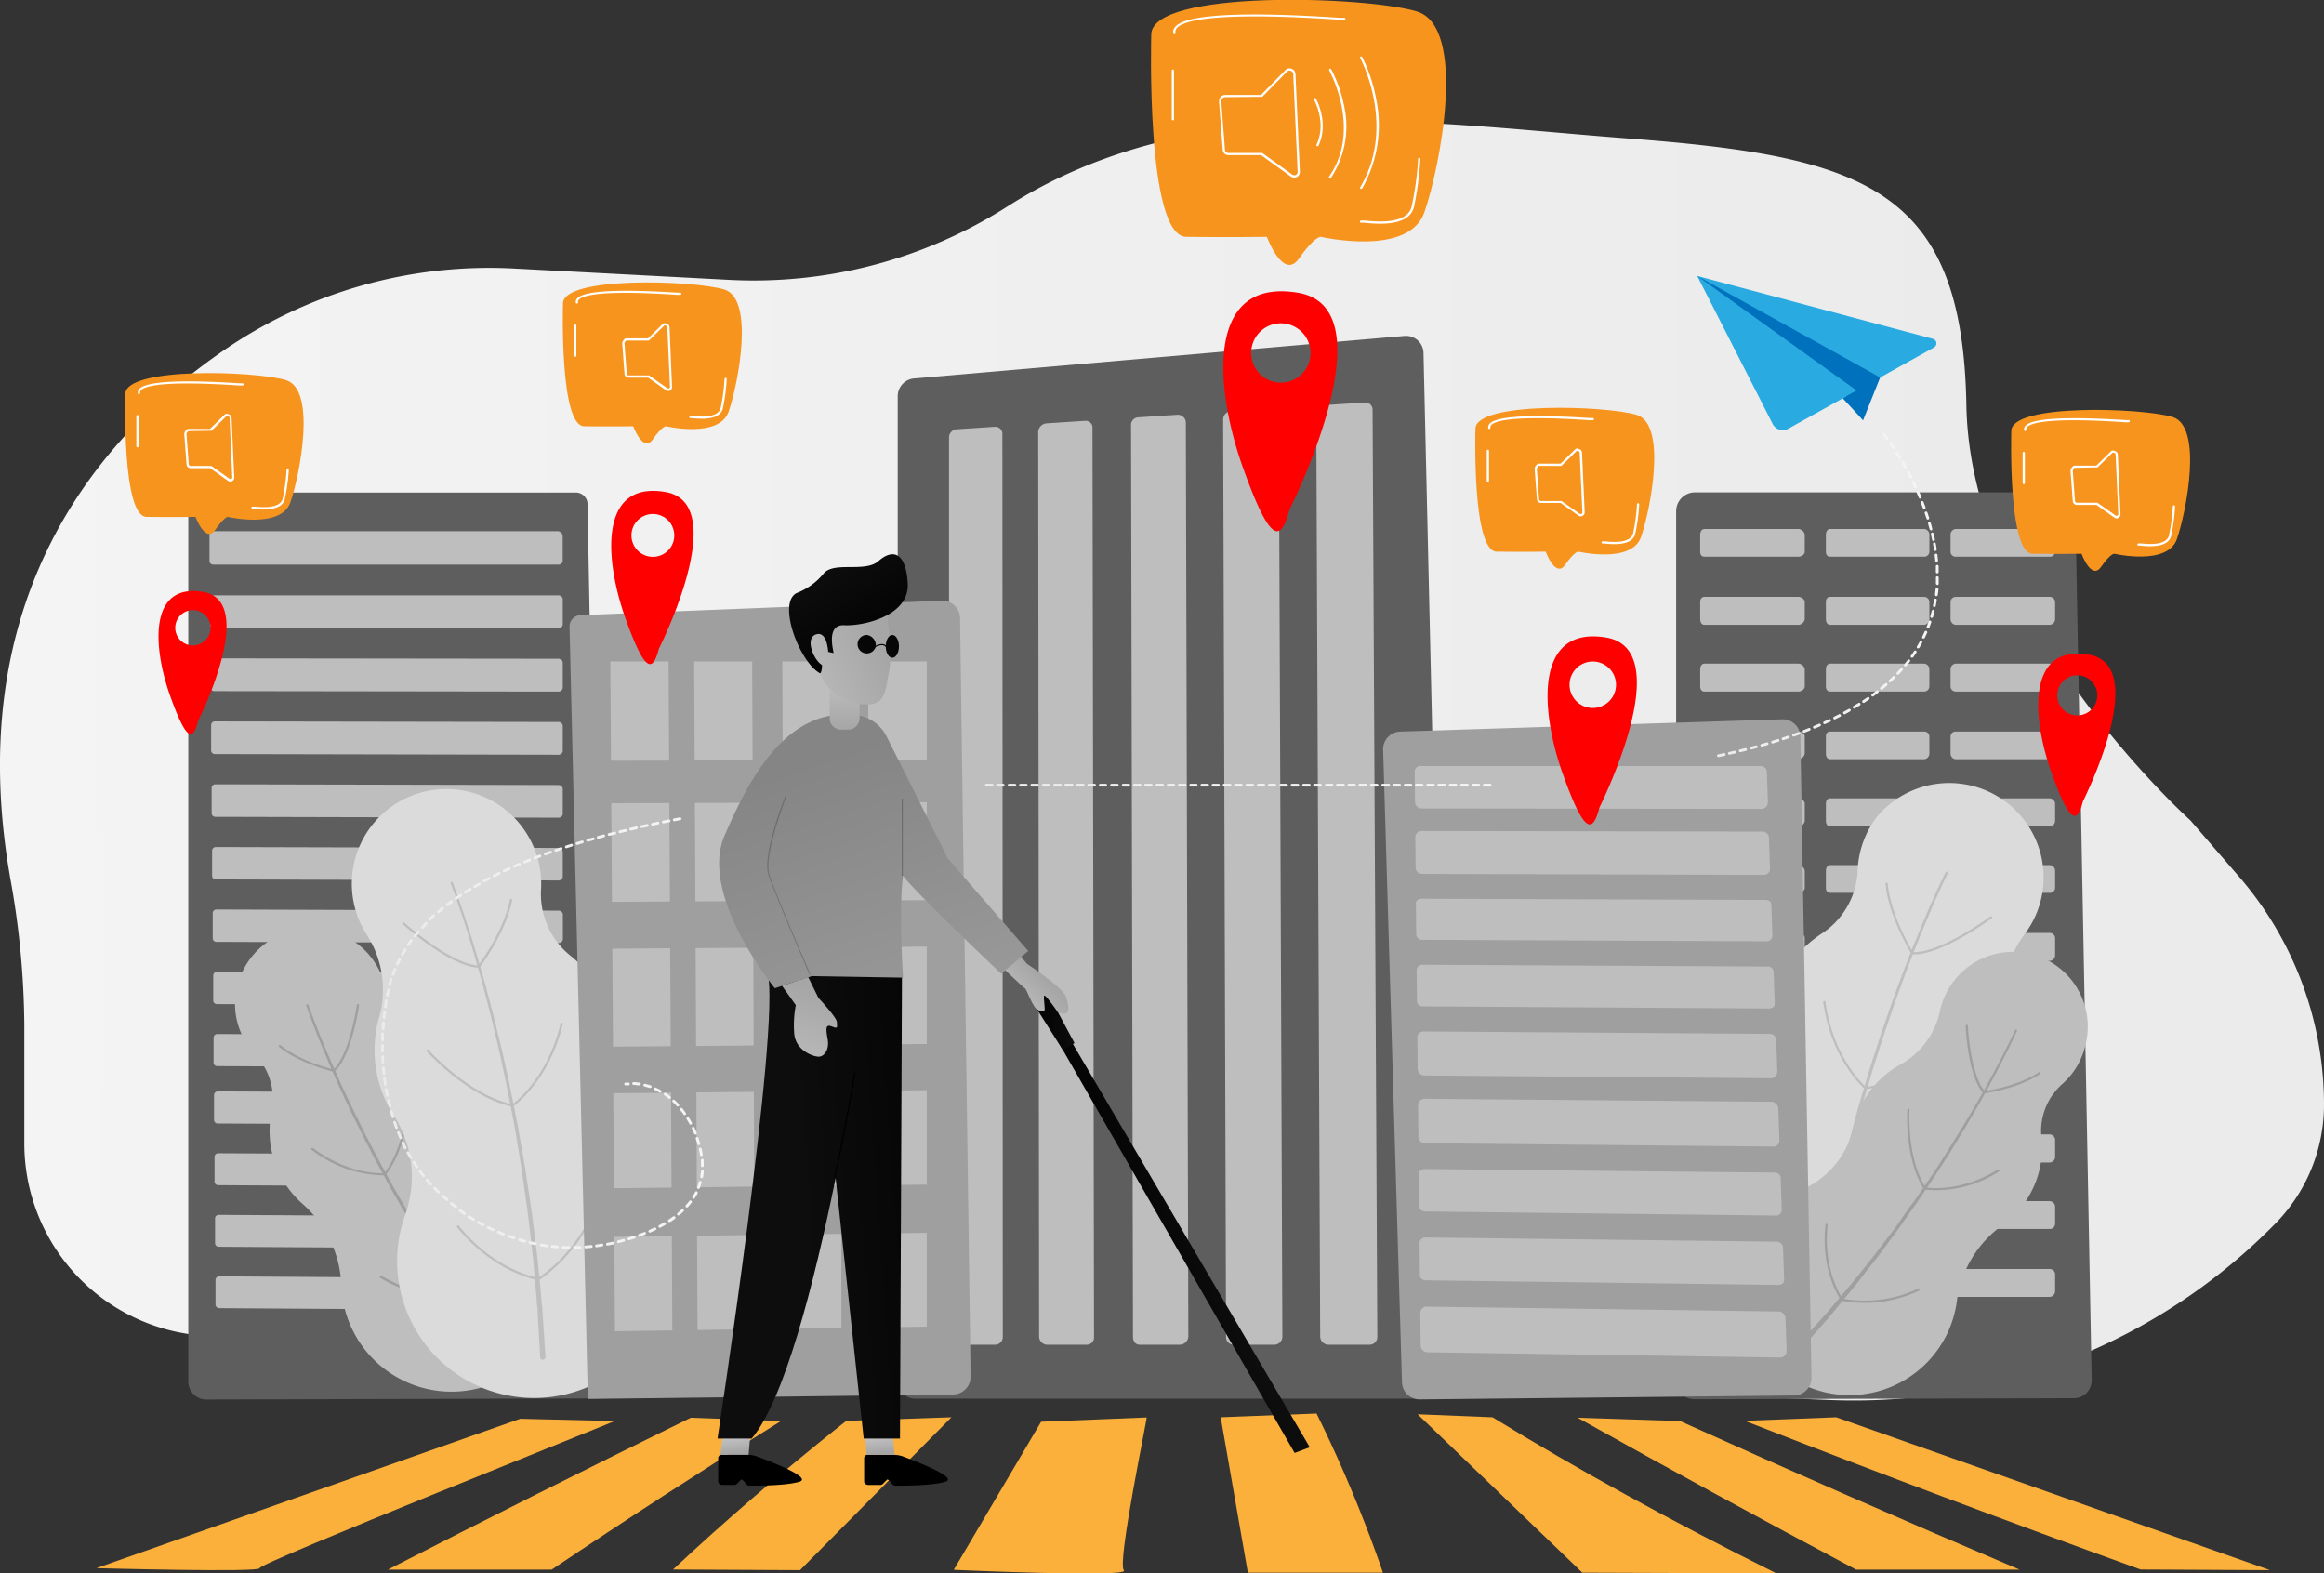 <svg xmlns="http://www.w3.org/2000/svg" xmlns:xlink="http://www.w3.org/1999/xlink" viewBox="0 0 408.05 276.23"><rect x="0" y="0" width="408.05" height="276.23" fill="#333333" stroke="none"/><defs><style>.cls-1{fill:url(#linear-gradient);}.cls-2{fill:url(#linear-gradient-2);}.cls-3{fill:#bebebe;}.cls-4{fill:url(#linear-gradient-3);}.cls-5{fill:url(#linear-gradient-4);}.cls-6{fill:#dbdbdb;}.cls-7{fill:#9f9f9f;}.cls-8{fill:red;}.cls-9{fill:url(#linear-gradient-5);}.cls-10{fill:url(#linear-gradient-6);}.cls-11{fill:url(#linear-gradient-7);}.cls-12{fill:#f7941d;}.cls-13{fill:#fff;}.cls-14{fill:#fbb03b;}.cls-15{fill:url(#linear-gradient-8);}.cls-16{fill:url(#linear-gradient-9);}.cls-17{fill:url(#linear-gradient-10);}.cls-18{fill:url(#linear-gradient-11);}.cls-19{fill:url(#linear-gradient-12);}.cls-20{fill:url(#linear-gradient-13);}.cls-21{fill:url(#linear-gradient-14);}.cls-22{fill:url(#linear-gradient-15);}.cls-23{fill:url(#linear-gradient-16);}.cls-24{fill:url(#linear-gradient-17);}.cls-25{fill:url(#linear-gradient-18);}.cls-26{fill:url(#linear-gradient-19);}.cls-27{fill:url(#linear-gradient-20);}.cls-28{fill:url(#linear-gradient-21);}.cls-29{fill:url(#linear-gradient-22);}.cls-30{fill:url(#linear-gradient-23);}.cls-31{fill:url(#linear-gradient-24);}.cls-32{fill:url(#linear-gradient-25);}.cls-33{fill:url(#linear-gradient-26);}.cls-34{fill:url(#linear-gradient-27);}.cls-35{fill:url(#linear-gradient-28);}.cls-36{fill:#0071bc;}.cls-37{fill:#29abe2;}</style><linearGradient id="linear-gradient" x1="354.24" y1="133.29" x2="-42.7" y2="134.78" gradientUnits="userSpaceOnUse"><stop offset="0" stop-color="#ebebeb"/><stop offset="1" stop-color="#f5f5f5"/></linearGradient><linearGradient id="linear-gradient-2" x1="439.5" y1="-280.09" x2="273.07" y2="30.51" gradientUnits="userSpaceOnUse"><stop offset="0" stop-color="#515151"/><stop offset="1" stop-color="#5e5e5e"/></linearGradient><linearGradient id="linear-gradient-3" x1="337.65" y1="-334.67" x2="171.21" y2="-24.07" xlink:href="#linear-gradient-2"/><linearGradient id="linear-gradient-4" x1="540.76" y1="-225.83" x2="374.32" y2="84.77" xlink:href="#linear-gradient-2"/><linearGradient id="linear-gradient-5" x1="66.95" y1="181.36" x2="123.56" y2="181.36" xlink:href="#linear-gradient"/><linearGradient id="linear-gradient-6" x1="172.93" y1="137.14" x2="260.45" y2="137.14" xlink:href="#linear-gradient"/><linearGradient id="linear-gradient-7" x1="301.5" y1="104.46" x2="340.42" y2="104.46" xlink:href="#linear-gradient"/><linearGradient id="linear-gradient-8" x1="-405.59" y1="1676.39" x2="-387.87" y2="1676.39" gradientTransform="matrix(0.94, -0.35, 0.35, 0.94, -9.13, -1493.92)" gradientUnits="userSpaceOnUse"><stop offset="0"/><stop offset="1" stop-color="#0d0d0d"/></linearGradient><linearGradient id="linear-gradient-9" x1="180.8" y1="179.14" x2="188.66" y2="179.14" gradientTransform="matrix(1, 0, 0, 1, 0, 0)" xlink:href="#linear-gradient-8"/><linearGradient id="linear-gradient-10" x1="177.52" y1="-1856.35" x2="174.97" y2="-1848.77" gradientTransform="translate(-794.19 1759.44) rotate(26.1)" gradientUnits="userSpaceOnUse"><stop offset="0" stop-color="#a6a6a6"/><stop offset="1" stop-color="#c2c2c2"/></linearGradient><linearGradient id="linear-gradient-11" x1="133.63" y1="279.68" x2="133.81" y2="299.46" gradientTransform="matrix(1, 0, 0, 1, 0, 0)" xlink:href="#linear-gradient-8"/><linearGradient id="linear-gradient-12" x1="129.25" y1="255.06" x2="128.95" y2="252.32" gradientTransform="matrix(1, 0, 0, 1, 0, 0)" xlink:href="#linear-gradient-10"/><linearGradient id="linear-gradient-13" x1="159.26" y1="279.68" x2="159.44" y2="299.46" gradientTransform="matrix(1, 0, 0, 1, 0, 0)" xlink:href="#linear-gradient-8"/><linearGradient id="linear-gradient-14" x1="154.59" y1="255.06" x2="154.27" y2="252.18" gradientTransform="matrix(1, 0, 0, 1, 0, 0)" xlink:href="#linear-gradient-10"/><linearGradient id="linear-gradient-15" x1="178.97" y1="210.16" x2="141" y2="212.87" gradientTransform="matrix(1, 0, 0, 1, 0, 0)" xlink:href="#linear-gradient-8"/><linearGradient id="linear-gradient-16" x1="178.84" y1="208.34" x2="140.87" y2="211.05" gradientTransform="matrix(1, 0, 0, 1, 0, 0)" xlink:href="#linear-gradient-8"/><linearGradient id="linear-gradient-17" x1="-10312.16" y1="133.2" x2="-10337.12" y2="207.37" gradientTransform="matrix(-1, 0, 0, 1, -10168.06, 0)" gradientUnits="userSpaceOnUse"><stop offset="0" stop-color="#858585"/><stop offset="1" stop-color="#a6a6a6"/></linearGradient><linearGradient id="linear-gradient-18" x1="148.19" y1="128.04" x2="148.33" y2="118.44" gradientTransform="matrix(1, 0, 0, 1, 0, 0)" xlink:href="#linear-gradient-10"/><linearGradient id="linear-gradient-19" x1="805.62" y1="-1325.63" x2="788.84" y2="-1312.8" gradientTransform="translate(-959.95 1192.08) rotate(14.65)" xlink:href="#linear-gradient-10"/><linearGradient id="linear-gradient-20" x1="155.43" y1="115.78" x2="145.46" y2="99.78" gradientTransform="matrix(1, 0, 0, 1, 0, 0)" xlink:href="#linear-gradient-8"/><linearGradient id="linear-gradient-21" x1="803.53" y1="-1328.35" x2="786.76" y2="-1315.52" gradientTransform="translate(-959.95 1192.08) rotate(14.65)" xlink:href="#linear-gradient-10"/><linearGradient id="linear-gradient-22" x1="128" y1="86.12" x2="142.07" y2="186.94" gradientUnits="userSpaceOnUse"><stop offset="0" stop-color="#5f5f5f"/><stop offset="1" stop-color="#787878"/></linearGradient><linearGradient id="linear-gradient-23" x1="158.35" y1="146.99" x2="158.54" y2="146.99" xlink:href="#linear-gradient-22"/><linearGradient id="linear-gradient-24" x1="155.34" y1="113.01" x2="153.91" y2="114.1" gradientTransform="matrix(1, 0, 0, 1, 0, 0)" xlink:href="#linear-gradient-8"/><linearGradient id="linear-gradient-25" x1="161.67" y1="106.23" x2="141.9" y2="121.36" gradientTransform="matrix(1, 0, 0, 1, 0, 0)" xlink:href="#linear-gradient-8"/><linearGradient id="linear-gradient-26" x1="164.95" y1="107.16" x2="147.7" y2="120.36" gradientTransform="matrix(1, 0, 0, 1, 0, 0)" xlink:href="#linear-gradient-8"/><linearGradient id="linear-gradient-27" x1="143.14" y1="173.69" x2="137.07" y2="191.71" gradientTransform="matrix(1, 0, 0, 1, 0, 0)" xlink:href="#linear-gradient-10"/><linearGradient id="linear-gradient-28" x1="194.49" y1="174.94" x2="38.18" y2="251.53" gradientUnits="userSpaceOnUse"><stop offset="0"/><stop offset="1"/></linearGradient></defs><title>Asset 2</title><g id="Layer_2" data-name="Layer 2"><g id="Layer_1-2" data-name="Layer 1"><path class="cls-1" d="M408.05,193.91a61.21,61.21,0,0,0-14.92-40l-8.56-9.9s-38.64-34.59-39.31-72.85-18-43.71-59.54-46.86C250.57,21.64,210,15.14,176.9,36.24a82.85,82.85,0,0,1-48.81,12.9l-37.93-2A82.27,82.27,0,0,0,39.22,61.56C17.09,76.79-6.84,105.13,1.81,154.23a149,149,0,0,1,2.46,25.53v20.8a33.84,33.84,0,0,0,32.46,34L321.39,245.8a103.69,103.69,0,0,0,78.14-31A29.77,29.77,0,0,0,408.05,193.91Z"/><path class="cls-2" d="M249.94,62a3.09,3.09,0,0,0-1-2.24,3.12,3.12,0,0,0-2.34-.78l-86.1,7.46a3.14,3.14,0,0,0-2.88,3.09V242.56a3.08,3.08,0,0,0,3.2,3H251a3,3,0,0,0,3.1-3.07Z"/><path class="cls-3" d="M174.65,74.93l-6.75.44a1.45,1.45,0,0,0-1.27,1.49V234.74a1.25,1.25,0,0,0,1.25,1.35h6.86a1.35,1.35,0,0,0,1.33-1.39L176,76.23A1.24,1.24,0,0,0,174.65,74.93Z"/><path class="cls-3" d="M190.59,73.88l-6.87.45a1.59,1.59,0,0,0-1.43,1.51l.16,158.85a1.45,1.45,0,0,0,1.45,1.4h6.95a1.28,1.28,0,0,0,1.24-1.4L191.82,75.2A1.19,1.19,0,0,0,190.59,73.88Z"/><path class="cls-3" d="M206.75,72.82l-7,.46a1.35,1.35,0,0,0-1.16,1.5l.34,159.9c0,.8.43,1.41,1.18,1.41h7a1.53,1.53,0,0,0,1.54-1.41l-.44-160.55A1.42,1.42,0,0,0,206.75,72.82Z"/><path class="cls-3" d="M223.11,71.75l-7.06.46a1.46,1.46,0,0,0-1.29,1.52l.51,160.94a1.34,1.34,0,0,0,1.32,1.42h7.13a1.43,1.43,0,0,0,1.44-1.42l-.62-161.6A1.33,1.33,0,0,0,223.11,71.75Z"/><path class="cls-3" d="M239.69,70.66l-7.15.47a1.58,1.58,0,0,0-1.43,1.53l.69,162a1.46,1.46,0,0,0,1.46,1.43h7.23a1.36,1.36,0,0,0,1.34-1.43L241,72A1.27,1.27,0,0,0,239.69,70.66Z"/><path class="cls-4" d="M103.16,88.47a2.06,2.06,0,0,0-2-2h-66a2.21,2.21,0,0,0-2.1,2.14v154a3.18,3.18,0,0,0,3.18,3.1l66.68-.18a3.11,3.11,0,0,0,2.21-.93,3.22,3.22,0,0,0,.89-2.26Z"/><path class="cls-3" d="M98,93.26H37.4a.67.67,0,0,0-.62.7l0,4.51a.66.66,0,0,0,.64.66l60.64,0a.73.73,0,0,0,.74-.64V94A1,1,0,0,0,98,93.26Z"/><path class="cls-3" d="M98.09,104.53l-60.54,0a.66.66,0,0,0-.66.65l0,4.47a.64.64,0,0,0,.63.64l60.55,0a.73.73,0,0,0,.74-.64v-4.49A.74.74,0,0,0,98.09,104.53Z"/><path class="cls-3" d="M98.09,115.66l-60.46-.07a.65.65,0,0,0-.65.64l0,4.47a.64.64,0,0,0,.63.64l60.46.08a.74.74,0,0,0,.74-.64V116.3A.74.74,0,0,0,98.09,115.66Z"/><path class="cls-3" d="M98.09,126.76l-60.37-.1a.65.65,0,0,0-.65.64l0,4.45a.64.64,0,0,0,.63.64l60.37.12a.74.74,0,0,0,.74-.64V127.4A.74.74,0,0,0,98.09,126.76Z"/><path class="cls-3" d="M98.09,137.83l-60.28-.13a.64.64,0,0,0-.65.64l0,4.43a.63.63,0,0,0,.62.64l60.29.15a.73.73,0,0,0,.74-.64v-4.45A.74.74,0,0,0,98.09,137.83Z"/><path class="cls-3" d="M98.09,148.87l-60.2-.16a.65.65,0,0,0-.65.63l0,4.43a.63.63,0,0,0,.63.63l60.21.18a.73.73,0,0,0,.73-.63v-4.44A.74.74,0,0,0,98.09,148.87Z"/><path class="cls-3" d="M98.09,159.88,38,159.68a.64.64,0,0,0-.65.63l0,4.42a.63.63,0,0,0,.63.63l60.12.21a.73.73,0,0,0,.73-.63v-4.42A.73.73,0,0,0,98.09,159.88Z"/><path class="cls-3" d="M98.09,170.85l-60-.22a.64.64,0,0,0-.65.62l0,4.4a.63.63,0,0,0,.62.64l60,.24a.73.73,0,0,0,.73-.63v-4.41A.74.74,0,0,0,98.09,170.85Z"/><path class="cls-3" d="M98.09,181.8l-59.94-.26a.65.65,0,0,0-.65.63l0,4.38a.62.62,0,0,0,.62.63l60,.28a.72.72,0,0,0,.73-.63v-4.4A.73.73,0,0,0,98.09,181.8Z"/><path class="cls-3" d="M98.09,191.9l-59.86-.29a.65.65,0,0,0-.65.63l0,4.38a.63.63,0,0,0,.62.63l59.87.3a.72.72,0,0,0,.73-.62v-4.39A.75.75,0,0,0,98.09,191.9Z"/><path class="cls-3" d="M98.1,202.79l-59.78-.32a.64.64,0,0,0-.65.62l0,4.37a.62.62,0,0,0,.62.62l59.79.34a.72.72,0,0,0,.73-.62v-4.38A.73.73,0,0,0,98.1,202.79Z"/><path class="cls-3" d="M98.1,213.64l-59.7-.35a.63.63,0,0,0-.64.62l0,4.35a.63.63,0,0,0,.62.63l59.7.37a.72.72,0,0,0,.73-.62v-4.37A.74.74,0,0,0,98.1,213.64Z"/><path class="cls-3" d="M98.1,224.47l-59.61-.39a.64.64,0,0,0-.65.62l0,4.34a.65.65,0,0,0,.62.63l59.62.39a.7.7,0,0,0,.73-.61v-4.36A.73.73,0,0,0,98.1,224.47Z"/><path class="cls-5" d="M364.39,89.55a3.16,3.16,0,0,0-3.09-3.11H297.5a3.31,3.31,0,0,0-3.2,3.24V242.56a3.18,3.18,0,0,0,3.18,3.1l66.68-.18a3.11,3.11,0,0,0,2.21-.93,3.22,3.22,0,0,0,.89-2.26Z"/><path class="cls-3" d="M315.76,92.87H299.27c-.49,0-.75.51-.75,1v3c0,.52.26.87.75.87h16.49c.49,0,1.12-.35,1.12-.87v-3A1.21,1.21,0,0,0,315.76,92.87Z"/><path class="cls-3" d="M337.82,92.87H321.34c-.49,0-.75.51-.75,1v3c0,.52.26.87.75.87h16.48a.9.9,0,0,0,.94-.87v-3A1,1,0,0,0,337.82,92.87Z"/><path class="cls-3" d="M359.89,92.87H343.4a1,1,0,0,0-.92,1v3a.88.88,0,0,0,.92.87h16.49a.91.91,0,0,0,.95-.87v-3A1.05,1.05,0,0,0,359.89,92.87Z"/><path class="cls-3" d="M315.76,104.79H299.27c-.49,0-.75.39-.75.91v3c0,.52.26,1,.75,1h16.49a1.18,1.18,0,0,0,1.12-1v-3C316.88,105.18,316.25,104.79,315.76,104.79Z"/><path class="cls-3" d="M337.82,104.79H321.34c-.49,0-.75.39-.75.91v3c0,.52.26,1,.75,1h16.48a1,1,0,0,0,.94-1v-3A.93.93,0,0,0,337.82,104.79Z"/><path class="cls-3" d="M359.89,104.79H343.4a.92.92,0,0,0-.92.91v3a1,1,0,0,0,.92,1h16.49a1,1,0,0,0,.95-1v-3A.94.94,0,0,0,359.89,104.79Z"/><path class="cls-3" d="M315.76,116.51H299.27c-.49,0-.75.47-.75,1v3c0,.52.26.91.75.91h16.49c.49,0,1.12-.39,1.12-.91v-3A1.18,1.18,0,0,0,315.76,116.51Z"/><path class="cls-3" d="M337.82,116.51H321.34c-.49,0-.75.47-.75,1v3c0,.52.26.91.75.91h16.48a.93.93,0,0,0,.94-.91v-3A1,1,0,0,0,337.82,116.51Z"/><path class="cls-3" d="M359.89,116.51H343.4a1,1,0,0,0-.92,1v3a.92.92,0,0,0,.92.91h16.49a.94.94,0,0,0,.95-.91v-3A1,1,0,0,0,359.89,116.51Z"/><path class="cls-3" d="M315.76,128.43H299.27c-.49,0-.75.35-.75.87v3c0,.53.26,1,.75,1h16.49a1.21,1.21,0,0,0,1.12-1v-3C316.88,128.78,316.25,128.43,315.76,128.43Z"/><path class="cls-3" d="M337.82,128.43H321.34c-.49,0-.75.35-.75.87v3c0,.53.26,1,.75,1h16.48a1,1,0,0,0,.94-1v-3A.9.9,0,0,0,337.82,128.43Z"/><path class="cls-3" d="M359.89,128.43H343.4a.88.88,0,0,0-.92.87v3a1,1,0,0,0,.92,1h16.49a1.05,1.05,0,0,0,.95-1v-3A.91.91,0,0,0,359.89,128.43Z"/><path class="cls-3" d="M315.76,140.16H299.27c-.49,0-.75.42-.75.94v3c0,.53.26,1,.75,1h16.49a1.14,1.14,0,0,0,1.12-1v-3C316.88,140.58,316.25,140.16,315.76,140.16Z"/><path class="cls-3" d="M337.82,140.16H321.34c-.49,0-.75.42-.75.94v3c0,.53.26,1,.75,1h16.48a1,1,0,0,0,.94-1v-3A1,1,0,0,0,337.82,140.16Z"/><path class="cls-3" d="M359.89,140.16H343.4a.94.94,0,0,0-.92.94v3a1,1,0,0,0,.92,1h16.49a1,1,0,0,0,.95-1v-3A1,1,0,0,0,359.89,140.16Z"/><path class="cls-3" d="M315.76,151.88H299.27c-.49,0-.75.5-.75,1v3c0,.53.26.88.75.88h16.49c.49,0,1.12-.35,1.12-.88v-3A1.2,1.2,0,0,0,315.76,151.88Z"/><path class="cls-3" d="M337.82,151.88H321.34c-.49,0-.75.5-.75,1v3c0,.53.26.88.75.88h16.48a.9.9,0,0,0,.94-.88v-3A1,1,0,0,0,337.82,151.88Z"/><path class="cls-3" d="M359.89,151.88H343.4a1,1,0,0,0-.92,1v3a.88.88,0,0,0,.92.88h16.49a.91.91,0,0,0,.95-.88v-3A1,1,0,0,0,359.89,151.88Z"/><path class="cls-3" d="M315.76,163.8H299.27c-.49,0-.75.37-.75.9v3c0,.53.26,1,.75,1h16.49a1.18,1.18,0,0,0,1.12-1v-3C316.88,164.17,316.25,163.8,315.76,163.8Z"/><path class="cls-3" d="M337.82,163.8H321.34c-.49,0-.75.37-.75.9v3c0,.53.26,1,.75,1h16.48a1,1,0,0,0,.94-1v-3A.92.92,0,0,0,337.82,163.8Z"/><path class="cls-3" d="M359.89,163.8H343.4a.9.9,0,0,0-.92.9v3a1,1,0,0,0,.92,1h16.49a1,1,0,0,0,.95-1v-3A.93.93,0,0,0,359.89,163.8Z"/><path class="cls-3" d="M315.76,175.52H299.27c-.49,0-.75.45-.75,1v3c0,.53.26.93.75.93h16.49c.49,0,1.12-.4,1.12-.93v-3A1.16,1.16,0,0,0,315.76,175.52Z"/><path class="cls-3" d="M337.82,175.52H321.34c-.49,0-.75.45-.75,1v3c0,.53.26.93.75.93h16.48a.94.94,0,0,0,.94-.93v-3A1,1,0,0,0,337.82,175.52Z"/><path class="cls-3" d="M359.89,175.52H343.4a1,1,0,0,0-.92,1v3a.93.93,0,0,0,.92.93h16.49a1,1,0,0,0,.95-.93v-3A1,1,0,0,0,359.89,175.52Z"/><path class="cls-3" d="M315.76,187.44H299.27c-.49,0-.75.33-.75.86v3c0,.52.26,1,.75,1h16.49a1.22,1.22,0,0,0,1.12-1v-3C316.88,187.77,316.25,187.44,315.76,187.44Z"/><path class="cls-3" d="M337.82,187.44H321.34c-.49,0-.75.33-.75.86v3c0,.52.26,1,.75,1h16.48a1.05,1.05,0,0,0,.94-1v-3A.88.88,0,0,0,337.82,187.44Z"/><path class="cls-3" d="M359.89,187.44H343.4a.87.87,0,0,0-.92.86v3a1,1,0,0,0,.92,1h16.49a1.06,1.06,0,0,0,.95-1v-3A.89.89,0,0,0,359.89,187.44Z"/><path class="cls-3" d="M315.76,199.16H299.27c-.49,0-.75.41-.75.94v3c0,.52.26,1,.75,1h16.49a1.16,1.16,0,0,0,1.12-1v-3C316.88,199.57,316.25,199.16,315.76,199.16Z"/><path class="cls-3" d="M337.82,199.16H321.34c-.49,0-.75.41-.75.94v3c0,.52.26,1,.75,1h16.48a1,1,0,0,0,.94-1v-3A1,1,0,0,0,337.82,199.16Z"/><path class="cls-3" d="M359.89,199.16H343.4a.93.93,0,0,0-.92.94v3a1,1,0,0,0,.92,1h16.49a1,1,0,0,0,.95-1v-3A1,1,0,0,0,359.89,199.16Z"/><path class="cls-3" d="M315.76,210.88H299.27c-.49,0-.75.49-.75,1v3c0,.52.26.89.75.89h16.49c.49,0,1.12-.37,1.12-.89v-3A1.2,1.2,0,0,0,315.76,210.88Z"/><path class="cls-3" d="M337.82,210.88H321.34c-.49,0-.75.49-.75,1v3c0,.52.26.89.75.89h16.48a.92.92,0,0,0,.94-.89v-3A1,1,0,0,0,337.82,210.88Z"/><path class="cls-3" d="M359.89,210.88H343.4a1,1,0,0,0-.92,1v3a.9.9,0,0,0,.92.89h16.49a.92.92,0,0,0,.95-.89v-3A1,1,0,0,0,359.89,210.88Z"/><path class="cls-3" d="M315.76,222.8H299.27c-.49,0-.75.37-.75.89v3c0,.52.26,1,.75,1h16.49a1.2,1.2,0,0,0,1.12-1v-3C316.88,223.17,316.25,222.8,315.76,222.8Z"/><path class="cls-3" d="M337.82,222.8H321.34c-.49,0-.75.37-.75.89v3c0,.52.26,1,.75,1h16.48a1,1,0,0,0,.94-1v-3A.92.92,0,0,0,337.82,222.8Z"/><path class="cls-3" d="M359.89,222.8H343.4a.9.9,0,0,0-.92.89v3a1,1,0,0,0,.92,1h16.49a1,1,0,0,0,.95-1v-3A.92.92,0,0,0,359.89,222.8Z"/><path class="cls-6" d="M329.73,143.19a16.57,16.57,0,0,1,26,20.49h0a17.71,17.71,0,0,0-3.5,14.15,21.1,21.1,0,0,1-4.18,16.86h0a19.8,19.8,0,0,0-3.63,17.14,24,24,0,1,1-42.1-8.91c.44-.56.9-1.09,1.37-1.59a24.73,24.73,0,0,0,6.65-18.44,21.14,21.14,0,0,1,9.55-19,13.9,13.9,0,0,0,6.28-11.11A16.47,16.47,0,0,1,329.73,143.19Z"/><path class="cls-3" d="M342,153.3s-.15.3-.41.85-.65,1.39-1.14,2.44c-.23.53-.49,1.11-.78,1.75l-.44,1-.46,1.08c-.31.74-.65,1.53-1,2.37s-.69,1.72-1.07,2.64-.74,1.88-1.13,2.88-.79,2-1.18,3.09c-.77,2.14-1.62,4.38-2.41,6.74-.4,1.17-.8,2.36-1.22,3.57s-.78,2.45-1.18,3.69c-.81,2.47-1.53,5-2.28,7.56-.19.63-.39,1.26-.55,1.9s-.35,1.28-.52,1.91c-.34,1.28-.69,2.54-1,3.8-.09.32-.17.63-.26.94s-.15.63-.23.95c-.15.62-.31,1.25-.46,1.87-.3,1.24-.6,2.46-.89,3.67s-.55,2.39-.8,3.56-.5,2.31-.74,3.42c-.51,2.22-.87,4.34-1.24,6.29-.18,1-.35,1.91-.52,2.8q-.12.66-.24,1.29c-.08.42-.14.84-.2,1.23-.25,1.6-.47,3-.64,4.13-.36,2.29-.57,3.59-.57,3.59h0a.35.35,0,1,1-.69-.11h0l.58-3.6c.18-1.14.4-2.53.66-4.13.06-.4.12-.81.2-1.23s.16-.86.25-1.3c.17-.89.35-1.83.53-2.81.38-1.95.75-4.07,1.27-6.29.24-1.11.49-2.26.75-3.42s.5-2.37.81-3.57.61-2.44.91-3.68c.16-.62.31-1.24.47-1.87.07-.31.15-.63.23-.94s.17-.63.26-.94c.34-1.26.69-2.53,1-3.8.17-.64.35-1.28.52-1.92s.38-1.27.56-1.9c.77-2.54,1.5-5.09,2.32-7.57q.6-1.86,1.2-3.69c.41-1.21.83-2.4,1.23-3.57.79-2.36,1.66-4.6,2.44-6.74.39-1.07.81-2.1,1.19-3.1s.76-2,1.15-2.88.73-1.8,1.08-2.64.69-1.62,1-2.36l.46-1.08c.16-.35.3-.68.45-1,.28-.64.55-1.22.78-1.75.49-1,.88-1.88,1.15-2.44s.42-.85.42-.85h0a.21.21,0,0,1,.27-.08A.19.19,0,0,1,342,153.3Z"/><path class="cls-3" d="M335.89,167.56a.2.2,0,0,1-.18-.2.21.21,0,0,1,.21-.19c4.84.15,13.47-6.21,13.56-6.27a.19.19,0,0,1,.23.31c-.35.27-8.83,6.5-13.81,6.35Z"/><path class="cls-3" d="M335.63,167.36a.19.19,0,0,1-.14-.09c0-.06-3.86-6.27-4.43-12.09a.2.2,0,0,1,.18-.21.19.19,0,0,1,.21.18c.56,5.72,4.33,11.85,4.37,11.91a.2.2,0,0,1-.06.27A.21.21,0,0,1,335.63,167.36Z"/><path class="cls-3" d="M327.76,191.19a.2.2,0,0,1-.17-.16.19.19,0,0,1,.17-.22c7.85-1.07,15.32-8,15.39-8.1a.19.19,0,1,1,.27.28c-.07.07-7.63,7.12-15.61,8.2Z"/><path class="cls-3" d="M327.54,191.24a.24.24,0,0,1-.1-.05c-.05-.05-5.88-4.95-7.31-15.23a.2.2,0,0,1,.17-.22.21.21,0,0,1,.22.17c1.41,10.13,7.12,14.93,7.17,15a.19.19,0,0,1,0,.28A.24.24,0,0,1,327.54,191.24Z"/><path class="cls-3" d="M320,220.92l-.1,0a28.26,28.26,0,0,1-9-14.64A.2.2,0,0,1,311,206a.2.2,0,0,1,.23.15,27.76,27.76,0,0,0,8.85,14.42.19.19,0,0,1,0,.27A.2.2,0,0,1,320,220.92Z"/><path class="cls-3" d="M320.23,221a.19.19,0,0,1-.17-.18.19.19,0,0,1,.18-.21c.08,0,7.56-.49,14.71-7.77a.19.19,0,0,1,.28,0,.18.18,0,0,1,0,.27c-7.26,7.4-14.89,7.88-15,7.89Z"/><path class="cls-3" d="M366.2,183.34a13.12,13.12,0,1,0-25.61-5.69h0a14.1,14.1,0,0,1-6.92,9.25,16.68,16.68,0,0,0-8.24,11,15.71,15.71,0,0,1-8.69,10.81,19,19,0,1,0,26.56,21.35,16.13,16.13,0,0,0,.29-1.64,19.61,19.61,0,0,1,8-13.32,16.71,16.71,0,0,0,6.55-9.94,16.94,16.94,0,0,0,.3-5.43,11,11,0,0,1,3.67-9.42A13,13,0,0,0,366.2,183.34Z"/><path class="cls-7" d="M354.15,181l-.32.68c-.2.46-.52,1.1-.92,1.93l-.68,1.36c-.24.5-.52,1-.81,1.6l-.95,1.81-1.07,2c-.37.7-.78,1.41-1.19,2.15s-.84,1.51-1.3,2.29c-.92,1.55-1.86,3.21-2.9,4.88l-1.57,2.55-1.66,2.58c-1.1,1.75-2.3,3.48-3.46,5.23l-.89,1.3c-.3.43-.6.86-.91,1.28q-.9,1.29-1.8,2.55l-.44.64c-.16.2-.31.41-.46.62l-.91,1.22-1.79,2.41c-.58.79-1.19,1.55-1.78,2.29l-1.71,2.19c-1.1,1.43-2.21,2.73-3.22,3.94L322,230.24l-.67.81-.65.75-2.19,2.49-1.92,2.16a.45.45,0,0,1-.65.05.47.47,0,0,1,0-.66h0l1.93-2.14,2.22-2.45.66-.73c.22-.26.44-.53.68-.8l1.46-1.72c1-1.2,2.13-2.48,3.24-3.89l1.73-2.17c.59-.73,1.21-1.48,1.79-2.27l1.81-2.38.93-1.21c.15-.21.3-.41.46-.61l.45-.63L335,212.3,336,211c.31-.42.6-.86.9-1.29,1.18-1.73,2.39-3.44,3.5-5.18L342,202l1.58-2.54c1.06-1.65,2-3.3,2.93-4.84.46-.78.89-1.54,1.31-2.28s.83-1.44,1.2-2.14.75-1.34,1.09-2,.65-1.24.95-1.8.57-1.1.82-1.59.47-1,.68-1.36c.4-.82.72-1.47.92-1.91l.32-.69h0a.17.17,0,0,1,.23-.09A.19.19,0,0,1,354.15,181Z"/><path class="cls-7" d="M348.26,191.87a.24.24,0,0,1-.13-.07c-2.6-3-3-11.32-3-11.67a.21.21,0,0,1,.19-.21.19.19,0,0,1,.2.19c0,.09.44,8.55,2.95,11.44a.19.19,0,0,1,0,.27A.17.17,0,0,1,348.26,191.87Z"/><path class="cls-7" d="M348.51,191.93a.19.19,0,0,1-.17-.17.19.19,0,0,1,.17-.22c.05,0,5.69-.77,9.48-3.29a.19.19,0,0,1,.27.05.2.2,0,0,1-.06.27c-3.86,2.58-9.58,3.35-9.64,3.36Z"/><path class="cls-7" d="M337.84,208.7a.24.24,0,0,1-.15-.09c-3.33-5.45-2.8-13.63-2.8-13.71a.2.2,0,1,1,.39,0c0,.08-.53,8.14,2.75,13.48a.19.19,0,0,1-.07.26A.14.14,0,0,1,337.84,208.7Z"/><path class="cls-7" d="M338.23,208.9a1.32,1.32,0,0,1-.32-.05.2.2,0,0,1-.16-.23.2.2,0,0,1,.23-.15c.06,0,5.86,1.09,12.76-3.11a.2.2,0,1,1,.2.34A20.34,20.34,0,0,1,338.23,208.9Z"/><path class="cls-7" d="M324.59,228.56a10,10,0,0,1-1.08-.17.18.18,0,0,1-.14-.23.19.19,0,0,1,.23-.15,21.93,21.93,0,0,0,13.25-1.8.19.19,0,0,1,.26.09.2.2,0,0,1-.08.26A22.18,22.18,0,0,1,324.59,228.56Z"/><path class="cls-7" d="M323.33,228.27a.21.21,0,0,1-.14-.07s-3.57-5-2.67-13.16a.19.19,0,0,1,.21-.18h0a.19.19,0,0,1,.17.22c-.87,8,2.58,12.84,2.61,12.88a.22.22,0,0,1,0,.28A.18.18,0,0,1,323.33,228.27Z"/><path class="cls-3" d="M41.34,177.71a13.37,13.37,0,0,1,26.53-3.3h0A14.31,14.31,0,0,0,74,184.46a17,17,0,0,1,7.3,12h0a16,16,0,0,0,7.77,11.81,19.36,19.36,0,1,1-29,19.09c-.07-.57-.11-1.14-.14-1.7a20,20,0,0,0-6.79-14.28,17,17,0,0,1-5.68-10.71,17.28,17.28,0,0,1,.21-5.53,11.16,11.16,0,0,0-2.8-9.91A13.27,13.27,0,0,1,41.34,177.71Z"/><path class="cls-7" d="M54.14,176.4l.26.72c.16.47.42,1.16.75,2l.56,1.44c.2.53.43,1.09.68,1.69s.51,1.25.79,1.92l.91,2.11c.31.74.66,1.5,1,2.28s.71,1.61,1.1,2.44c.79,1.65,1.59,3.41,2.5,5.2L64.06,199l1.45,2.77c.95,1.87,2,3.72,3,5.6.26.46.5.94.77,1.39l.81,1.39,1.6,2.74.39.68.41.66c.27.45.55.89.82,1.33l1.59,2.59c.52.86,1.07,1.68,1.59,2.49L78.08,223c1,1.55,2,3,2.9,4.28.46.65.89,1.28,1.31,1.88l.61.88c.19.28.4.55.59.81l2,2.71,1.74,2.36h0a.35.35,0,1,1-.56.42h0l-1.73-2.37-2-2.73c-.19-.26-.39-.53-.59-.82s-.4-.57-.6-.88l-1.31-1.89c-.9-1.33-1.91-2.75-2.89-4.31L76,220.93c-.53-.81-1.07-1.64-1.59-2.5l-1.59-2.61L72,214.49l-.41-.67-.39-.68-1.59-2.76c-.26-.46-.53-.92-.8-1.38s-.51-.94-.77-1.41c-1-1.88-2.07-3.74-3-5.62-.48-.94-1-1.87-1.44-2.78s-.9-1.84-1.35-2.74c-.9-1.8-1.69-3.57-2.48-5.23-.39-.83-.74-1.65-1.09-2.44s-.7-1.55-1-2.3-.61-1.44-.89-2.12-.54-1.32-.79-1.92-.47-1.17-.67-1.7-.39-1-.56-1.45c-.32-.87-.58-1.56-.74-2l-.26-.73a.21.21,0,0,1,.12-.25.2.2,0,0,1,.25.12Z"/><path class="cls-7" d="M58.71,188.09a.2.2,0,0,1-.14-.06.19.19,0,0,1,0-.28c2.82-2.68,4.08-11.23,4.09-11.32a.19.19,0,0,1,.22-.16.19.19,0,0,1,.17.22c-.05.36-1.29,8.77-4.21,11.55A.24.24,0,0,1,58.71,188.09Z"/><path class="cls-7" d="M58.45,188.12h0c-.06,0-5.79-1.35-9.46-4.33a.19.19,0,0,1,0-.28.21.21,0,0,1,.28,0c3.59,2.93,9.24,4.24,9.29,4.26a.19.19,0,0,1,.15.23A.19.19,0,0,1,58.45,188.12Z"/><path class="cls-7" d="M67.66,206.17a.16.16,0,0,1-.12,0,.19.19,0,0,1,0-.27c3.84-5.11,4.08-13.33,4.08-13.41a.21.21,0,0,1,.2-.19.2.2,0,0,1,.2.2c0,.08-.26,8.43-4.17,13.63A.21.21,0,0,1,67.66,206.17Z"/><path class="cls-7" d="M67,206.34a21.08,21.08,0,0,1-12.29-4.48.2.2,0,0,1,0-.28.2.2,0,0,1,.27,0c6.6,4.93,12.58,4.39,12.64,4.39a.19.19,0,0,1,.22.17.21.21,0,0,1-.18.22S67.34,206.34,67,206.34Z"/><path class="cls-7" d="M78.56,227.6a22.46,22.46,0,0,1-11.8-3.24A.2.2,0,1,1,67,224a22.36,22.36,0,0,0,13.27,3.11.19.19,0,0,1,.22.17.21.21,0,0,1-.17.22S79.62,227.6,78.56,227.6Z"/><path class="cls-7" d="M80.48,227.42a.18.18,0,0,1-.13,0,.18.18,0,0,1,0-.27s4-4.61,3.88-12.83a.2.2,0,0,1,.2-.19.19.19,0,0,1,.19.19c.12,8.38-3.94,13-4,13.09A.2.2,0,0,1,80.48,227.42Z"/><path class="cls-6" d="M92.35,146.15a16.61,16.61,0,1,0-27.93,18h0a17.76,17.76,0,0,1,2.15,14.46,21.13,21.13,0,0,0,2.57,17.22h0a19.84,19.84,0,0,1,2,17.45A24.05,24.05,0,1,0,114,208.37c-.39-.6-.79-1.17-1.22-1.72a24.81,24.81,0,0,1-4.89-19,21.12,21.12,0,0,0-3.11-14.74,21.54,21.54,0,0,0-4.61-5.11A13.9,13.9,0,0,1,95,156.09,16.57,16.57,0,0,0,92.35,146.15Z"/><path class="cls-3" d="M79.48,154.94s.12.31.33.9.53,1.45.92,2.54c.18.55.39,1.16.62,1.82l.34,1c.12.36.24.73.36,1.12l.79,2.46c.26.87.54,1.78.83,2.73s.57,2,.87,3,.6,2.1.9,3.2c.57,2.21,1.22,4.53,1.79,7,.3,1.21.6,2.44.9,3.68s.56,2.52.84,3.8c.59,2.55,1.08,5.16,1.61,7.76.13.66.27,1.3.38,2s.24,1.3.35,2l.69,3.89c0,.32.11.64.17,1l.15,1c.09.64.19,1.27.29,1.91.19,1.27.38,2.52.56,3.75s.34,2.45.49,3.64.29,2.35.43,3.49c.31,2.26.48,4.42.68,6.4q.15,1.49.27,2.85c0,.45.09.89.13,1.32s.06.85.09,1.25c.11,1.62.2,3,.28,4.19.15,2.32.24,3.65.24,3.65a.47.47,0,0,1-.93.06h0s-.07-1.32-.21-3.64c-.06-1.16-.14-2.56-.24-4.18,0-.4,0-.82-.08-1.24s-.07-.87-.11-1.32c-.08-.91-.16-1.86-.25-2.85-.18-2-.33-4.13-.62-6.39-.13-1.13-.27-2.29-.4-3.48s-.27-2.41-.46-3.64-.35-2.48-.53-3.74l-.27-1.91c-.05-.33-.09-.65-.14-1s-.11-.64-.16-1c-.22-1.29-.44-2.59-.65-3.89l-.33-2c-.11-.65-.25-1.3-.37-1.95-.51-2.61-1-5.22-1.55-7.77-.28-1.27-.55-2.54-.82-3.79s-.59-2.47-.88-3.68c-.55-2.43-1.19-4.75-1.75-7-.29-1.1-.6-2.16-.89-3.2s-.56-2-.85-3-.56-1.87-.82-2.74-.53-1.69-.77-2.46l-.36-1.11-.34-1c-.23-.66-.43-1.27-.62-1.82-.38-1.09-.68-2-.9-2.54s-.33-.89-.33-.89a.18.18,0,1,1,.33-.13Z"/><path class="cls-3" d="M83.88,169.89h0c-5-.32-12.85-7.35-13.18-7.65a.18.18,0,0,1,0-.27.19.19,0,0,1,.27,0c.08.08,8.1,7.24,13,7.55a.2.2,0,0,1,.18.21A.2.2,0,0,1,83.88,169.89Z"/><path class="cls-3" d="M84.16,169.71l-.12,0a.2.2,0,0,1,0-.28c0-.06,4.39-5.81,5.49-11.48a.21.21,0,0,1,.23-.15.2.2,0,0,1,.16.23c-1.12,5.75-5.52,11.58-5.57,11.64A.18.18,0,0,1,84.16,169.71Z"/><path class="cls-3" d="M89.74,194.25h0c-7.86-1.84-14.73-9.6-14.8-9.67a.2.2,0,0,1,0-.28.19.19,0,0,1,.27,0c.07.08,6.87,7.73,14.6,9.55a.19.19,0,0,1,.14.23A.19.19,0,0,1,89.74,194.25Z"/><path class="cls-3" d="M90,194.31a.21.21,0,0,1-.16-.08.19.19,0,0,1,0-.27c.06,0,6.21-4.3,8.59-14.27a.19.19,0,0,1,.23-.15.2.2,0,0,1,.15.24c-2.41,10.12-8.69,14.46-8.75,14.5A.2.2,0,0,1,90,194.31Z"/><path class="cls-3" d="M94.72,224.66a.19.19,0,0,1-.16-.09.2.2,0,0,1,.06-.27,27.88,27.88,0,0,0,10.2-13.55.2.2,0,0,1,.25-.13.21.21,0,0,1,.12.25,28.32,28.32,0,0,1-10.36,13.76A.2.2,0,0,1,94.72,224.66Z"/><path class="cls-3" d="M94.43,224.73h0c-.07,0-7.64-1.22-14.19-9.29a.2.2,0,0,1,.3-.25c6.45,7.95,13.88,9.14,13.95,9.16a.18.18,0,0,1,.16.22A.19.19,0,0,1,94.43,224.73Z"/><path class="cls-7" d="M168.57,108.52a3.11,3.11,0,0,0-3.22-3.06L101.91,108a2,2,0,0,0-1.91,2l3.22,135.61,64.14-.78a3.11,3.11,0,0,0,3.06-3.14Z"/><polygon class="cls-3" points="117.49 133.54 107.28 133.56 107.16 116.12 117.39 116.12 117.49 133.54"/><polygon class="cls-3" points="132.14 133.51 121.97 133.52 121.88 116.12 132.07 116.12 132.14 133.51"/><polygon class="cls-3" points="147.55 133.47 137.42 133.49 137.36 116.12 147.52 116.12 147.55 133.47"/><polygon class="cls-3" points="162.72 133.45 152.52 133.46 152.38 116.12 162.72 116.12 162.72 133.45"/><polygon class="cls-3" points="117.63 158.28 107.45 158.34 107.33 141.02 117.53 140.99 117.63 158.28"/><polygon class="cls-3" points="132.24 158.2 122.1 158.26 122.01 140.97 132.17 140.94 132.24 158.2"/><polygon class="cls-3" points="147.59 158.12 137.5 158.18 137.44 140.92 147.56 140.89 147.59 158.12"/><polygon class="cls-3" points="162.72 158.04 152.55 158.09 152.58 140.88 162.72 140.84 162.72 158.04"/><polygon class="cls-3" points="117.77 183.68 107.63 183.76 107.51 166.56 117.67 166.49 117.77 183.68"/><polygon class="cls-3" points="132.33 183.55 122.22 183.64 122.14 166.46 132.27 166.4 132.33 183.55"/><polygon class="cls-3" points="147.64 183.42 137.58 183.51 137.52 166.36 147.61 166.3 147.64 183.42"/><polygon class="cls-3" points="162.72 183.29 152.58 183.38 152.62 166.27 162.72 166.2 162.72 183.29"/><polygon class="cls-3" points="117.91 208.5 107.8 208.62 107.68 191.93 117.82 191.84 117.91 208.5"/><polygon class="cls-3" points="132.43 208.33 122.35 208.45 122.27 191.79 132.36 191.69 132.43 208.33"/><polygon class="cls-3" points="147.69 208.16 137.65 208.27 137.6 191.64 147.66 191.55 147.69 208.16"/><polygon class="cls-3" points="162.72 207.98 152.61 208.1 152.65 191.5 162.72 191.4 162.72 207.98"/><polygon class="cls-3" points="118.05 233.58 107.97 233.73 107.86 217.15 117.96 217.02 118.05 233.58"/><polygon class="cls-3" points="132.52 233.37 122.48 233.51 122.39 216.96 132.46 216.83 132.52 233.37"/><polygon class="cls-3" points="147.74 233.14 137.73 233.29 137.68 216.76 147.71 216.63 147.74 233.14"/><polygon class="cls-3" points="162.72 232.92 152.64 233.07 152.68 216.57 162.72 216.44 162.72 232.92"/><path class="cls-7" d="M316.11,129.29a3.11,3.11,0,0,0-3.19-3l-67.07,2.15a3.09,3.09,0,0,0-3,3.18l3.31,111.07a3.1,3.1,0,0,0,3.13,3L315,245a3.13,3.13,0,0,0,2.19-.94,3.09,3.09,0,0,0,.87-2.21Z"/><path class="cls-3" d="M309.12,134.49H249.39a1,1,0,0,0-1,1l.06,5.27a1.21,1.21,0,0,0,1.07,1.18l59.89.07a1.16,1.16,0,0,0,1-1.2l-.18-5.31A1.06,1.06,0,0,0,309.12,134.49Z"/><path class="cls-3" d="M309.5,146l-60-.1a1.11,1.11,0,0,0-1,1.12l.06,5.32a1.11,1.11,0,0,0,1.07,1.09l60.15.17a1.06,1.06,0,0,0,1-1.09l-.18-5.38A1.2,1.2,0,0,0,309.5,146Z"/><path class="cls-3" d="M309.91,158l-60.25-.21c-.59,0-1.06.27-1.06.83l.06,5.38a1,1,0,0,0,1.08,1l60.41.26a1,1,0,0,0,1.05-1l-.18-5.42C311,158.25,310.51,158,309.91,158Z"/><path class="cls-3" d="M310.3,169.69l-60.51-.31a1,1,0,0,0-1.06,1l.06,5.42c0,.57.49.89,1.08.89l60.68.37c.6,0,1.08-.31,1.06-.88l-.19-5.48A1,1,0,0,0,310.3,169.69Z"/><path class="cls-3" d="M310.7,181.51l-60.78-.42a1.06,1.06,0,0,0-1.06,1.07l.06,5.47a1.2,1.2,0,0,0,1.08,1.19l61,.49a1.16,1.16,0,0,0,1.06-1.2l-.19-5.52A1.15,1.15,0,0,0,310.7,181.51Z"/><path class="cls-3" d="M311.1,193.43l-61.05-.52a1.15,1.15,0,0,0-1.06,1.18l.06,5.52a1.12,1.12,0,0,0,1.09,1.1l61.23.59a1.07,1.07,0,0,0,1.06-1.09l-.19-5.57A1.27,1.27,0,0,0,311.1,193.43Z"/><path class="cls-3" d="M311.52,205.87l-61.33-.63c-.6,0-1.08.31-1.07.89l.06,5.57a1,1,0,0,0,1.09,1l61.51.71a1,1,0,0,0,1.06-1l-.19-5.62A1,1,0,0,0,311.52,205.87Z"/><path class="cls-3" d="M311.93,218l-61.61-.74a1,1,0,0,0-1.07,1l.06,5.62c0,.59.5.89,1.1.9l61.78.81c.61,0,1.09-.28,1.07-.87l-.19-5.67A1.12,1.12,0,0,0,311.93,218Z"/><path class="cls-3" d="M312.34,230.26l-61.88-.86a1.11,1.11,0,0,0-1.08,1.13l.06,5.67a1.23,1.23,0,0,0,1.11,1.21l62.07.93a1.14,1.14,0,0,0,1.07-1.19l-.2-5.72A1.22,1.22,0,0,0,312.34,230.26Z"/><path class="cls-8" d="M366.74,114.93c-11.07-1.85-9.86,11.42-6.54,20.7s4.53,8.88,5.53,5.05C365.73,140.68,377.82,116.77,366.74,114.93Zm-2,10.67a3.52,3.52,0,1,1,3.51-3.52A3.52,3.52,0,0,1,364.73,125.6Z"/><path class="cls-8" d="M116.79,86.37c-11.83-2-10.53,12.19-7,22.11s4.83,9.48,5.91,5.39C115.71,113.87,128.62,88.34,116.79,86.37Zm-2.16,11.39A3.76,3.76,0,1,1,118.39,94,3.75,3.75,0,0,1,114.63,97.76Z"/><path class="cls-8" d="M35.65,103.92c-9.76-1.63-8.7,10.07-5.77,18.26s4,7.83,4.88,4.45C34.76,126.63,45.42,105.54,35.65,103.92Zm-1.78,9.4a3.1,3.1,0,1,1,3.1-3.1A3.1,3.1,0,0,1,33.87,113.32Z"/><path class="cls-9" d="M100.86,219.25a.24.24,0,0,1-.25-.24.24.24,0,0,1,.24-.24l1,0a.25.25,0,0,1,.26.24.25.25,0,0,1-.24.25l-1,0Zm-1,0h0l-1,0a.24.24,0,0,1-.23-.26.25.25,0,0,1,.26-.23l1,0a.23.23,0,0,1,.24.25A.24.24,0,0,1,99.88,219.25Zm2.93-.08a.25.25,0,0,1,0-.49l1-.09a.24.24,0,0,1,.27.22.24.24,0,0,1-.21.27l-1,.09Zm-4.88,0h0l-1-.1a.25.25,0,0,1,0-.49l1,.1a.25.25,0,0,1,0,.49Zm6.82-.19a.23.23,0,0,1-.24-.2.24.24,0,0,1,.2-.28l.46-.07.5-.09a.25.25,0,0,1,.28.2.23.23,0,0,1-.19.28l-.51.09-.47.07Zm-8.76,0h0l-1-.16a.26.26,0,0,1-.2-.29.24.24,0,0,1,.29-.19l1,.15a.25.25,0,0,1,0,.49Zm10.68-.29a.23.23,0,0,1-.23-.2.24.24,0,0,1,.19-.29l1-.2a.25.25,0,0,1,.1.48l-1,.2Zm-12.61-.06h0l-1-.22a.25.25,0,1,1,.12-.48l.94.22a.24.24,0,0,1,.19.29A.24.24,0,0,1,94.06,218.56Zm14.52-.37a.25.25,0,0,1-.06-.48l.94-.25a.25.25,0,0,1,.3.17.24.24,0,0,1-.17.3l-1,.25Zm-16.42-.09H92.1c-.32-.08-.63-.17-.95-.27a.24.24,0,0,1-.16-.3.25.25,0,0,1,.31-.17c.3.1.62.19.93.27a.25.25,0,0,1,.17.3A.25.25,0,0,1,92.16,218.1Zm18.31-.43a.24.24,0,0,1-.07-.48l.92-.29a.25.25,0,0,1,.31.16.24.24,0,0,1-.15.31l-.94.29Zm-20.18-.14h-.07l-.93-.32a.26.26,0,0,1-.15-.32.24.24,0,0,1,.31-.14l.92.32a.25.25,0,0,1,.16.31A.25.25,0,0,1,90.29,217.53Zm22-.47a.25.25,0,0,1-.23-.16.26.26,0,0,1,.15-.32l.91-.34a.23.23,0,0,1,.31.14.24.24,0,0,1-.13.31l-.92.35Zm-23.86-.2h-.09l-.91-.38a.24.24,0,1,1,.19-.45l.9.37a.25.25,0,0,1,.13.32A.24.24,0,0,1,88.46,216.86Zm25.68-.52a.25.25,0,0,1-.22-.15.24.24,0,0,1,.12-.32l.89-.41a.25.25,0,0,1,.32.12.23.23,0,0,1-.11.32l-.9.42Zm-27.48-.25-.1,0-.89-.43a.24.24,0,0,1-.11-.32.25.25,0,0,1,.33-.11l.87.42a.23.23,0,0,1,.12.32A.24.24,0,0,1,86.66,216.09Zm29.24-.6a.24.24,0,0,1-.21-.13.24.24,0,0,1,.1-.33c.29-.15.57-.31.84-.47a.25.25,0,0,1,.34.09.24.24,0,0,1-.09.33l-.86.48Zm-31-.27a.2.2,0,0,1-.11,0l-.87-.48a.25.25,0,0,1-.09-.33.24.24,0,0,1,.33-.09c.28.16.57.31.86.46a.26.26,0,0,1,.1.33A.24.24,0,0,1,84.91,215.22Zm32.68-.72a.26.26,0,0,1-.21-.11.25.25,0,0,1,.07-.34c.28-.18.54-.36.8-.55a.25.25,0,0,1,.34.05.25.25,0,0,1,0,.35c-.26.19-.54.38-.82.56A.22.22,0,0,1,117.59,214.5Zm-34.38-.24a.31.31,0,0,1-.13,0c-.27-.17-.56-.34-.83-.52a.24.24,0,1,1,.26-.41l.83.51a.25.25,0,0,1,.08.34A.26.26,0,0,1,83.21,214.26Zm36-.92a.27.27,0,0,1-.19-.08.25.25,0,0,1,0-.35c.25-.21.49-.42.72-.64a.24.24,0,0,1,.33.36c-.23.22-.48.44-.74.66A.24.24,0,0,1,119.16,213.34Zm-37.6-.13a.22.22,0,0,1-.13,0l-.81-.56a.25.25,0,0,1,.29-.4l.79.56a.24.24,0,0,1-.14.44ZM80,212.07a.23.23,0,0,1-.15,0c-.26-.19-.52-.4-.77-.6a.25.25,0,0,1,0-.35.24.24,0,0,1,.34,0l.77.6a.24.24,0,0,1,0,.34A.23.23,0,0,1,80,212.07Zm40.6-.07a.27.27,0,0,1-.17-.06.25.25,0,0,1,0-.35c.21-.24.42-.48.61-.73a.24.24,0,0,1,.34-.05.25.25,0,0,1,.05.35c-.2.25-.42.51-.64.76A.27.27,0,0,1,120.58,212Zm-42.12-1.15a.25.25,0,0,1-.16-.06l-.74-.65a.24.24,0,0,1,0-.34.25.25,0,0,1,.35,0l.73.64a.24.24,0,0,1,0,.34A.21.21,0,0,1,78.46,210.85Zm43.31-.4a.2.2,0,0,1-.13,0,.23.23,0,0,1-.08-.33c.17-.27.33-.55.47-.83a.24.24,0,0,1,.33-.1.25.25,0,0,1,.11.33c-.15.29-.32.58-.5.86A.23.23,0,0,1,121.77,210.45ZM77,209.54a.23.23,0,0,1-.17-.07l-.7-.69a.25.25,0,0,1,0-.34.24.24,0,0,1,.35,0l.69.68a.25.25,0,0,1,0,.35A.29.29,0,0,1,77,209.54Zm45.64-.82-.09,0a.24.24,0,0,1-.14-.31,7.45,7.45,0,0,0,.3-.91.24.24,0,0,1,.3-.16.24.24,0,0,1,.17.3,8,8,0,0,1-.31.94A.25.25,0,0,1,122.65,208.72Zm-47-.57a.27.27,0,0,1-.18-.08l-.66-.73a.25.25,0,0,1,0-.34.24.24,0,0,1,.34,0l.65.72a.24.24,0,0,1,0,.34A.23.23,0,0,1,75.64,208.15Zm47.53-1.31h0a.25.25,0,0,1-.2-.28c0-.31.09-.63.12-.94a.24.24,0,0,1,.26-.23.24.24,0,0,1,.22.26,8.11,8.11,0,0,1-.12,1A.24.24,0,0,1,123.17,206.84Zm-48.81-.16a.25.25,0,0,1-.19-.09l-.61-.78a.24.24,0,1,1,.39-.29l.6.76a.24.24,0,0,1,0,.34A.22.22,0,0,1,74.36,206.68Zm-1.17-1.56A.26.26,0,0,1,73,205c-.18-.26-.37-.54-.54-.82a.23.23,0,0,1,.07-.33.25.25,0,0,1,.34.07c.17.27.35.54.54.8a.24.24,0,0,1-.07.34A.24.24,0,0,1,73.19,205.12Zm50.13-.22a.25.25,0,0,1-.25-.24c0-.31,0-.64,0-1a.25.25,0,0,1,.49,0c0,.33,0,.67,0,1a.25.25,0,0,1-.24.25Zm-51.19-1.42a.24.24,0,0,1-.21-.12c-.17-.28-.34-.57-.5-.86a.25.25,0,0,1,.1-.33.24.24,0,0,1,.33.1c.16.28.32.56.49.84a.25.25,0,0,1-.09.33A.28.28,0,0,1,72.13,203.48Zm51-.53a.24.24,0,0,1-.24-.2c0-.32-.1-.63-.17-.95a.24.24,0,0,1,.18-.29.24.24,0,0,1,.29.19,8.26,8.26,0,0,1,.18,1,.24.24,0,0,1-.2.28Zm-52-1.18a.24.24,0,0,1-.22-.14c-.15-.29-.29-.58-.43-.88a.25.25,0,0,1,.11-.33.26.26,0,0,1,.33.12c.14.29.28.59.43.87a.25.25,0,0,1-.11.33A.23.23,0,0,1,71.18,201.77Zm51.56-.72a.23.23,0,0,1-.23-.18c-.09-.31-.19-.62-.29-.92a.23.23,0,0,1,.15-.31.24.24,0,0,1,.31.15c.11.31.21.63.3.94a.26.26,0,0,1-.17.31ZM70.34,200a.25.25,0,0,1-.22-.15c-.13-.3-.26-.6-.38-.91a.24.24,0,0,1,.14-.31.23.23,0,0,1,.31.13c.12.3.25.6.38.9a.25.25,0,0,1-.13.32Zm51.77-.8a.25.25,0,0,1-.23-.15c-.12-.3-.25-.59-.39-.88a.24.24,0,1,1,.44-.21c.14.3.28.6.4.9a.25.25,0,0,1-.13.32Zm-52.49-1a.24.24,0,0,1-.23-.16q-.18-.45-.33-.93a.24.24,0,0,1,.46-.15l.32.92a.24.24,0,0,1-.14.31Zm51.64-.74a.24.24,0,0,1-.21-.13c-.15-.28-.32-.56-.49-.83a.25.25,0,0,1,.08-.34.24.24,0,0,1,.33.08c.18.28.35.57.51.86a.25.25,0,0,1-.1.33A.27.27,0,0,1,121.26,197.44ZM69,196.33a.25.25,0,0,1-.23-.17c-.1-.31-.19-.63-.28-.95a.24.24,0,0,1,.17-.3.25.25,0,0,1,.3.17l.27.94a.24.24,0,0,1-.16.3Zm51.23-.55a.25.25,0,0,1-.2-.1c-.18-.26-.38-.52-.58-.76a.25.25,0,0,1,0-.35.24.24,0,0,1,.34,0c.21.25.41.52.6.79a.24.24,0,0,1,0,.34A.28.28,0,0,1,120.22,195.78Zm-51.75-1.33a.26.26,0,0,1-.24-.19c-.08-.32-.16-.63-.23-1a.24.24,0,0,1,.19-.29.25.25,0,0,1,.29.19c.07.31.14.63.22.94a.24.24,0,0,1-.17.3Zm50.52-.18a.25.25,0,0,1-.18-.08c-.22-.24-.45-.47-.68-.68a.25.25,0,1,1,.34-.36c.24.23.47.46.7.71a.24.24,0,0,1,0,.34A.2.2,0,0,1,119,194.27Zm-1.43-1.34a.3.3,0,0,1-.15-.05c-.25-.2-.51-.4-.77-.58a.23.23,0,0,1-.06-.33.25.25,0,0,1,.34-.07c.27.19.54.39.8.6a.24.24,0,0,1,0,.34A.23.23,0,0,1,117.56,192.93ZM68,192.54a.24.24,0,0,1-.24-.2q-.1-.48-.18-1a.24.24,0,0,1,.19-.29.26.26,0,0,1,.29.2q.08.48.18,1a.25.25,0,0,1-.2.29Zm47.91-.71-.12,0c-.28-.16-.56-.31-.85-.44a.25.25,0,0,1-.12-.32.24.24,0,0,1,.33-.12c.29.13.59.29.88.45a.25.25,0,0,1,.1.33A.26.26,0,0,1,116,191.83Zm-1.77-.81-.08,0c-.3-.1-.61-.19-.91-.27a.24.24,0,0,1,.11-.47c.32.08.65.17,1,.28a.25.25,0,0,1,.15.31A.26.26,0,0,1,114.18,191Zm-46.48-.4a.25.25,0,0,1-.24-.21c0-.33-.1-.65-.14-1a.24.24,0,0,1,.21-.27.25.25,0,0,1,.28.21c0,.32.08.64.13,1a.24.24,0,0,1-.2.28Zm44.59-.06h0c-.31,0-.63-.07-.94-.08a.25.25,0,1,1,0-.49c.33,0,.66.05,1,.09a.25.25,0,0,1,0,.49Zm-2.4,0a.26.26,0,0,1-.25-.22.26.26,0,0,1,.22-.27l.46,0a.25.25,0,1,1,0,.49l-.44,0Zm-42.44-1.84a.25.25,0,0,1-.24-.22c0-.33-.07-.65-.1-1a.25.25,0,0,1,.23-.26.23.23,0,0,1,.26.22l.09,1a.25.25,0,0,1-.22.27Zm-.16-2a.25.25,0,0,1-.25-.23c0-.33,0-.65-.05-1a.25.25,0,0,1,.49,0c0,.32,0,.65,0,1a.24.24,0,0,1-.23.26Zm-.09-1.95a.24.24,0,0,1-.24-.24c0-.32,0-.64,0-.95v0a.25.25,0,1,1,.49,0v0c0,.31,0,.62,0,.94a.25.25,0,0,1-.24.25Zm0-1.95h0a.26.26,0,0,1-.24-.25l0-1a.25.25,0,1,1,.49,0l0,1A.24.24,0,0,1,67.21,182.83Zm.08-2h0a.25.25,0,0,1-.23-.26c0-.32,0-.65.08-1a.24.24,0,0,1,.26-.22.24.24,0,0,1,.22.26c0,.33,0,.65-.07,1A.24.24,0,0,1,67.29,180.87Zm.16-1.94h0a.24.24,0,0,1-.21-.27c0-.33.07-.66.11-1a.24.24,0,0,1,.27-.21.24.24,0,0,1,.21.27c0,.32-.07.64-.11,1A.25.25,0,0,1,67.45,178.93Zm.24-1.94h0a.25.25,0,0,1-.21-.28l.15-1a.26.26,0,0,1,.29-.2.25.25,0,0,1,.2.28q-.09.48-.15,1A.26.26,0,0,1,67.69,177Zm.33-1.93h0a.24.24,0,0,1-.19-.29c0-.14,0-.28.08-.42l.12-.54a.24.24,0,1,1,.47.11c0,.17-.07.35-.11.53s0,.27-.08.41A.25.25,0,0,1,68,175.06Zm.43-1.9h-.06a.24.24,0,0,1-.17-.3c.08-.32.18-.63.28-.95a.24.24,0,0,1,.3-.15.24.24,0,0,1,.16.3q-.15.47-.27.93A.25.25,0,0,1,68.45,173.16ZM69,171.3l-.08,0a.24.24,0,0,1-.15-.31l.36-.91a.25.25,0,0,1,.32-.14.24.24,0,0,1,.13.32c-.12.3-.24.6-.35.9A.24.24,0,0,1,69,171.3Zm.75-1.8-.1,0a.25.25,0,0,1-.12-.33c.14-.29.29-.59.44-.88a.24.24,0,1,1,.43.22c-.15.29-.29.58-.43.87A.24.24,0,0,1,69.79,169.5Zm.9-1.73a.19.19,0,0,1-.12,0,.23.23,0,0,1-.09-.33c.16-.28.33-.57.51-.84a.24.24,0,1,1,.41.25l-.5.83A.23.23,0,0,1,70.69,167.77Zm1-1.66a.23.23,0,0,1-.14,0,.24.24,0,0,1-.06-.34c.18-.27.37-.54.57-.8a.24.24,0,0,1,.39.29c-.19.26-.38.52-.56.79A.23.23,0,0,1,71.73,166.11Zm1.16-1.57a.21.21,0,0,1-.15,0,.23.23,0,0,1,0-.34c.2-.26.41-.51.63-.76a.23.23,0,0,1,.34,0,.26.26,0,0,1,0,.35c-.21.24-.42.49-.62.74A.25.25,0,0,1,72.89,164.54Zm1.27-1.48A.27.27,0,0,1,74,163a.25.25,0,0,1,0-.35c.22-.24.44-.48.67-.71a.25.25,0,0,1,.35,0,.24.24,0,0,1,0,.35c-.22.23-.45.46-.66.7A.27.27,0,0,1,74.16,163.06Zm1.36-1.4a.22.22,0,0,1-.17-.07.24.24,0,0,1,0-.35l.72-.67a.24.24,0,0,1,.34,0,.23.23,0,0,1,0,.34l-.71.66A.23.23,0,0,1,75.52,161.66ZM77,160.35a.25.25,0,0,1-.19-.09.23.23,0,0,1,0-.34l.75-.63a.24.24,0,0,1,.34,0,.25.25,0,0,1,0,.35l-.75.62A.22.22,0,0,1,77,160.35Zm1.51-1.24a.24.24,0,0,1-.15-.43l.78-.6a.25.25,0,0,1,.29.4l-.77.58A.23.23,0,0,1,78.48,159.11ZM80.05,158a.23.23,0,0,1-.2-.1.24.24,0,0,1,.06-.34l.81-.56a.25.25,0,1,1,.27.41c-.27.18-.54.36-.8.55A.23.23,0,0,1,80.05,158Zm1.62-1.08a.22.22,0,0,1-.2-.12.23.23,0,0,1,.07-.33l.83-.53a.25.25,0,1,1,.26.42c-.28.17-.56.34-.83.52A.28.28,0,0,1,81.67,156.87Zm1.67-1a.22.22,0,0,1-.21-.12.24.24,0,0,1,.08-.33l.85-.49a.24.24,0,0,1,.24.42l-.84.49A.27.27,0,0,1,83.34,155.84Zm1.7-1a.25.25,0,0,1-.22-.13.24.24,0,0,1,.1-.33l.86-.46a.24.24,0,0,1,.33.1.24.24,0,0,1-.1.33l-.86.46Zm1.73-.91a.24.24,0,0,1-.11-.46l.87-.43a.25.25,0,0,1,.33.11.23.23,0,0,1-.11.32l-.87.44Zm1.75-.85a.24.24,0,0,1-.22-.14.25.25,0,0,1,.12-.33l.89-.41a.25.25,0,0,1,.32.12.25.25,0,0,1-.12.33l-.88.4A.23.23,0,0,1,88.52,153.12Zm1.78-.81a.24.24,0,0,1-.22-.14.25.25,0,0,1,.12-.33l.9-.38a.23.23,0,0,1,.32.13.24.24,0,0,1-.13.32l-.89.38A.18.18,0,0,1,90.3,152.31Zm1.8-.76a.25.25,0,0,1-.23-.15.24.24,0,0,1,.14-.32l.91-.37a.24.24,0,0,1,.31.14.25.25,0,0,1-.13.32l-.91.36Zm1.82-.72a.25.25,0,0,1-.23-.16.23.23,0,0,1,.14-.31l.91-.35a.25.25,0,0,1,.18.46l-.92.34Zm1.83-.69a.24.24,0,0,1-.23-.16.24.24,0,0,1,.14-.31l.93-.33a.24.24,0,0,1,.16.46l-.92.33Zm1.84-.64a.25.25,0,0,1-.23-.17.24.24,0,0,1,.15-.31l.93-.31a.25.25,0,0,1,.31.15.25.25,0,0,1-.16.31l-.92.31Zm1.85-.62a.24.24,0,0,1-.23-.17.24.24,0,0,1,.16-.3l.93-.3a.25.25,0,0,1,.31.16.24.24,0,0,1-.16.3l-.93.3Zm1.87-.58a.23.23,0,0,1-.23-.18.24.24,0,0,1,.16-.3l.94-.28a.24.24,0,0,1,.3.16.25.25,0,0,1-.17.31l-.93.28Zm1.87-.56a.25.25,0,0,1-.23-.17.26.26,0,0,1,.16-.31l1-.26a.24.24,0,0,1,.3.16.26.26,0,0,1-.17.31l-.94.26Zm1.88-.53a.24.24,0,0,1-.06-.48l.94-.25a.24.24,0,1,1,.13.47l-.94.26Zm1.89-.5a.25.25,0,0,1-.24-.18.25.25,0,0,1,.18-.3l1-.24a.23.23,0,0,1,.29.17.24.24,0,0,1-.17.3l-.95.24Zm1.89-.48a.24.24,0,0,1,0-.48l.95-.23a.24.24,0,1,1,.11.47l-.95.23Zm1.9-.46a.23.23,0,0,1-.23-.19.24.24,0,0,1,.18-.29l1-.22a.24.24,0,0,1,.29.18.25.25,0,0,1-.18.3l-1,.22Zm1.91-.43a.26.26,0,0,1-.24-.19.25.25,0,0,1,.19-.3l1-.21a.25.25,0,0,1,.29.19.24.24,0,0,1-.18.29l-1,.21Zm1.91-.42a.24.24,0,0,1-.24-.19.24.24,0,0,1,.19-.29l.95-.21a.25.25,0,0,1,.29.19.24.24,0,0,1-.19.29l-1,.2Zm1.91-.4a.25.25,0,0,1-.24-.19.24.24,0,0,1,.19-.29l1-.2a.25.25,0,0,1,.29.2.24.24,0,0,1-.19.28l-1,.2Zm1.92-.38a.24.24,0,0,1-.24-.2.23.23,0,0,1,.19-.28l1-.19a.25.25,0,0,1,.29.2.24.24,0,0,1-.2.28l-1,.19Z"/><path class="cls-10" d="M173.18,138.09a.24.24,0,1,1,0-.48l1,0a.25.25,0,0,1,.25.24.24.24,0,0,1-.24.25l-1,0Zm2,0a.25.25,0,0,1-.25-.24.25.25,0,0,1,.24-.25l1,0a.25.25,0,0,1,0,.49l-1,0Zm2,0a.24.24,0,0,1-.24-.24.25.25,0,0,1,.24-.25l1,0a.26.26,0,0,1,.25.24.25.25,0,0,1-.24.25l-1,0Zm2,0a.24.24,0,0,1-.24-.24.23.23,0,0,1,.24-.24l1,0a.24.24,0,0,1,.24.24.24.24,0,0,1-.24.25h-1Zm2,0a.25.25,0,0,1-.25-.24.25.25,0,0,1,.24-.25l1,0a.25.25,0,0,1,.25.24.24.24,0,0,1-.24.25l-1,0Zm2,0a.24.24,0,0,1-.24-.24.24.24,0,0,1,.24-.24l1,0a.25.25,0,0,1,.25.24.26.26,0,0,1-.24.25h-1Zm2,0a.24.24,0,0,1-.24-.24.24.24,0,0,1,.24-.25h1a.23.23,0,0,1,.25.24.25.25,0,0,1-.24.25Zm2,0a.25.25,0,1,1,0-.49l1,0h0a.25.25,0,1,1,0,.49l-1,0Zm2,0a.24.24,0,0,1-.24-.24.24.24,0,0,1,.24-.25l1,0a.24.24,0,0,1,.24.24.23.23,0,0,1-.24.25l-1,0Zm2,0a.25.25,0,0,1-.25-.25.24.24,0,0,1,.24-.24l1,0a.24.24,0,0,1,.25.24.25.25,0,0,1-.24.25l-1,0Zm2,0a.24.24,0,0,1,0-.48l1,0a.25.25,0,0,1,0,.49h-1Zm2,0a.25.25,0,0,1-.25-.24.26.26,0,0,1,.24-.25h1a.25.25,0,0,1,.25.24.25.25,0,0,1-.24.25Zm2,0a.25.25,0,0,1,0-.49h1a.23.23,0,0,1,.24.24.24.24,0,0,1-.24.25h-1Zm2,0a.26.26,0,0,1-.25-.24.25.25,0,0,1,.24-.25h1a.23.23,0,0,1,.25.24.26.26,0,0,1-.24.25Zm1.95,0a.24.24,0,0,1-.24-.24.24.24,0,0,1,.24-.25h1a.23.23,0,0,1,.24.24.24.24,0,0,1-.23.25h-1Zm2,0a.26.26,0,0,1-.25-.24.25.25,0,0,1,.24-.25h1a.24.24,0,0,1,.25.24.24.24,0,0,1-.24.24l-1,0Zm1.95,0a.25.25,0,0,1,0-.49h1a.24.24,0,0,1,.24.24.24.24,0,0,1-.24.25h-1Zm2,0a.25.25,0,0,1-.25-.24.25.25,0,0,1,.24-.25h1a.24.24,0,0,1,.25.24.24.24,0,0,1-.24.24l-1,0Zm1.95,0a.25.25,0,0,1,0-.49h1a.24.24,0,0,1,.24.24.24.24,0,0,1-.24.25h-1Zm2,0a.25.25,0,0,1-.25-.24.25.25,0,0,1,.24-.25h1a.24.24,0,0,1,.25.24.26.26,0,0,1-.24.25Zm1.95,0a.24.24,0,0,1-.24-.24.25.25,0,0,1,.24-.25h1a.25.25,0,0,1,0,.49h-1Zm2,0a.25.25,0,1,1,0-.49h1a.24.24,0,0,1,.24.24.26.26,0,0,1-.24.25Zm1.95,0a.24.24,0,0,1-.24-.24.25.25,0,0,1,.24-.25h1a.24.24,0,0,1,.25.24.25.25,0,0,1-.24.25h-1Zm2,0a.24.24,0,0,1-.24-.24.26.26,0,0,1,.24-.25h1a.25.25,0,0,1,.25.24.25.25,0,0,1-.24.25h-1Zm2,0a.24.24,0,0,1-.24-.24.24.24,0,0,1,.24-.25h1a.25.25,0,0,1,0,.49Zm1.95,0a.24.24,0,0,1-.24-.24.23.23,0,0,1,.24-.24l1,0a.25.25,0,0,1,0,.49Zm2,0a.24.24,0,0,1-.24-.24.23.23,0,0,1,.24-.24l1,0a.25.25,0,0,1,.25.24.24.24,0,0,1-.24.25Zm2,0a.25.25,0,0,1-.25-.25.24.24,0,0,1,.24-.24l1,0a.25.25,0,0,1,.25.24.25.25,0,0,1-.24.25l-1,0Zm2,0a.25.25,0,0,1-.24-.25.24.24,0,0,1,.24-.24l1,0a.24.24,0,0,1,.24.24.23.23,0,0,1-.24.25l-1,0Zm2,0a.25.25,0,1,1,0-.49l1,0a.25.25,0,0,1,0,.49l-1,0Zm2,0a.24.24,0,0,1-.24-.24.24.24,0,0,1,.24-.25l1,0a.25.25,0,0,1,.24.24.23.23,0,0,1-.24.25l-1,0Zm2,0a.25.25,0,1,1,0-.49l1,0a.25.25,0,0,1,.25.24.25.25,0,0,1-.24.25l-1,0Zm1.95,0a.24.24,0,0,1-.24-.24.24.24,0,0,1,.24-.25l1,0a.24.24,0,0,1,.24.24.24.24,0,0,1-.24.25l-1,0Zm2,0a.25.25,0,1,1,0-.49l1,0a.25.25,0,0,1,.25.24.25.25,0,0,1-.24.25l-1,0Zm1.95,0a.24.24,0,0,1-.24-.24.24.24,0,0,1,.24-.25l1,0a.24.24,0,0,1,.24.24.23.23,0,0,1-.24.25l-1,0Zm2,0a.25.25,0,0,1-.25-.24.25.25,0,0,1,.24-.25l1,0a.25.25,0,1,1,0,.49l-1,0Zm1.95,0a.24.24,0,0,1-.24-.24.24.24,0,0,1,.24-.25l1,0h0a.26.26,0,0,1,.25.24.25.25,0,0,1-.25.25l-1,0Zm2,0a.25.25,0,0,1-.25-.24.24.24,0,0,1,.24-.24l1,0a.25.25,0,0,1,.25.24.24.24,0,0,1-.24.25Zm1.95,0a.24.24,0,0,1-.24-.24.24.24,0,0,1,.24-.24l1,0a.25.25,0,0,1,.25.24.25.25,0,0,1-.24.25h-1Zm2,0a.24.24,0,0,1-.24-.24.24.24,0,0,1,.24-.25h1a.23.23,0,0,1,.25.24.25.25,0,0,1-.24.25Zm2,0a.25.25,0,1,1,0-.49h1a.24.24,0,0,1,.24.24.24.24,0,0,1-.24.24l-1,0Zm1.95,0a.24.24,0,0,1-.24-.24.24.24,0,0,1,.24-.25l1,0h0a.26.26,0,0,1,.25.24.25.25,0,0,1-.24.25l-1,0Zm2,0a.24.24,0,0,1-.24-.24.24.24,0,0,1,.24-.25h1a.23.23,0,0,1,.24.24.24.24,0,0,1-.24.25h-1Zm2,0a.26.26,0,0,1-.25-.24.25.25,0,0,1,.24-.25l1,0a.24.24,0,0,1,.25.24.25.25,0,0,1-.24.25l-1,0Zm2,0a.26.26,0,0,1-.25-.24.25.25,0,0,1,.24-.25l1,0a.24.24,0,0,1,.25.24.24.24,0,0,1-.23.25l-1,0Z"/><path class="cls-11" d="M301.74,132.91a.24.24,0,0,1-.05-.48l1-.2a.23.23,0,0,1,.28.19.24.24,0,0,1-.18.29l-1,.2Zm1.91-.4a.25.25,0,0,1-.24-.2.25.25,0,0,1,.19-.29l.95-.21a.24.24,0,0,1,.11.47l-1,.22Zm1.9-.44a.24.24,0,0,1-.23-.19.25.25,0,0,1,.18-.3l.94-.23a.25.25,0,0,1,.3.18.26.26,0,0,1-.18.3l-.95.23Zm1.9-.48a.25.25,0,0,1-.24-.18.26.26,0,0,1,.18-.3l.94-.25a.25.25,0,0,1,.13.48l-.95.25Zm1.89-.51a.25.25,0,0,1-.24-.17.24.24,0,0,1,.17-.3l.94-.27a.24.24,0,0,1,.3.16.25.25,0,0,1-.17.31l-.94.27Zm1.87-.54a.25.25,0,0,1-.07-.48l.93-.29a.25.25,0,1,1,.15.47l-.94.29Zm1.86-.59a.24.24,0,0,1-.07-.47l.92-.31a.24.24,0,0,1,.16.46l-.93.31Zm1.85-.63a.25.25,0,0,1-.23-.16.25.25,0,0,1,.15-.31l.92-.33a.24.24,0,0,1,.31.14.25.25,0,0,1-.14.32l-.93.33Zm1.84-.67a.24.24,0,0,1-.23-.16.23.23,0,0,1,.14-.31l.9-.36a.24.24,0,0,1,.32.14.24.24,0,0,1-.13.31l-.92.36Zm1.81-.73a.24.24,0,0,1-.23-.15.25.25,0,0,1,.14-.32l.89-.38a.24.24,0,0,1,.32.13.23.23,0,0,1-.13.32c-.29.13-.59.26-.9.38A.15.15,0,0,1,318.57,127.92Zm1.79-.78a.24.24,0,0,1-.1-.46l.88-.41a.24.24,0,1,1,.21.44l-.89.41A.18.18,0,0,1,320.36,127.14Zm1.76-.83a.24.24,0,0,1-.21-.14.24.24,0,0,1,.11-.33l.86-.44a.25.25,0,0,1,.33.11.24.24,0,0,1-.1.33l-.88.44A.2.2,0,0,1,322.12,126.31Zm1.74-.9a.26.26,0,0,1-.22-.13.24.24,0,0,1,.1-.33l.85-.47a.24.24,0,0,1,.24.42l-.85.48A.27.27,0,0,1,323.86,125.41Zm1.7-1a.22.22,0,0,1-.21-.12.24.24,0,0,1,.08-.33l.83-.51a.25.25,0,1,1,.26.42l-.84.51A.27.27,0,0,1,325.56,124.44Zm1.65-1a.23.23,0,0,1-.2-.11.23.23,0,0,1,.07-.34l.8-.54a.24.24,0,1,1,.28.4l-.81.55A.37.37,0,0,1,327.21,123.41Zm1.61-1.12a.23.23,0,0,1-.2-.1.24.24,0,0,1,.05-.34c.27-.19.52-.38.78-.58a.25.25,0,0,1,.34,0,.26.26,0,0,1,0,.35l-.79.59A.23.23,0,0,1,328.82,122.29Zm1.54-1.19a.25.25,0,0,1-.19-.09.24.24,0,0,1,0-.34L331,120a.25.25,0,0,1,.34,0,.24.24,0,0,1,0,.34l-.75.64A.3.3,0,0,1,330.36,121.1Zm1.48-1.28a.21.21,0,0,1-.18-.08.24.24,0,0,1,0-.34c.24-.22.48-.44.7-.67a.25.25,0,0,1,.35,0,.25.25,0,0,1,0,.34c-.23.23-.48.46-.72.68A.25.25,0,0,1,331.84,119.82Zm1.39-1.36a.28.28,0,0,1-.17-.07.25.25,0,0,1,0-.35c.23-.23.45-.47.66-.71a.25.25,0,0,1,.37.33l-.67.72A.25.25,0,0,1,333.23,118.46Zm1.3-1.46a.27.27,0,0,1-.16-.06.25.25,0,0,1,0-.34l.61-.75a.24.24,0,0,1,.34,0,.23.23,0,0,1,0,.34c-.19.26-.4.52-.61.77A.25.25,0,0,1,334.53,117Zm1.19-1.54a.24.24,0,0,1-.14,0,.25.25,0,0,1-.06-.34c.19-.26.38-.53.55-.8a.25.25,0,0,1,.34-.07.25.25,0,0,1,.07.34c-.18.27-.37.55-.56.81A.24.24,0,0,1,335.72,115.46Zm1.07-1.64a.27.27,0,0,1-.12,0,.25.25,0,0,1-.09-.34c.17-.27.33-.55.48-.83a.25.25,0,0,1,.34-.1.24.24,0,0,1,.09.33c-.15.29-.32.57-.49.86A.24.24,0,0,1,336.79,113.82Zm.94-1.71-.11,0a.25.25,0,0,1-.11-.33c.14-.29.28-.58.41-.88a.25.25,0,0,1,.32-.12.24.24,0,0,1,.13.32l-.42.9A.26.26,0,0,1,337.73,112.11Zm.79-1.78-.09,0a.24.24,0,0,1-.14-.32c.12-.29.23-.6.34-.9a.23.23,0,0,1,.31-.15.24.24,0,0,1,.15.31c-.11.31-.22.62-.34.92A.25.25,0,0,1,338.52,110.33Zm.64-1.85h-.07a.24.24,0,0,1-.16-.3c.09-.31.17-.62.25-.93a.26.26,0,0,1,.3-.18.25.25,0,0,1,.18.3c-.09.32-.17.64-.27,1A.25.25,0,0,1,339.16,108.48Zm.48-1.89h-.05a.25.25,0,0,1-.19-.29c.07-.32.13-.64.18-1a.23.23,0,0,1,.28-.2.23.23,0,0,1,.2.28c-.05.32-.11.65-.18,1A.25.25,0,0,1,339.64,106.59Zm.33-1.92h0a.23.23,0,0,1-.21-.27c0-.32.07-.64.1-1a.25.25,0,0,1,.27-.22.24.24,0,0,1,.22.26c0,.33-.07.66-.11,1A.25.25,0,0,1,340,104.67Zm.17-2h0a.24.24,0,0,1-.23-.26c0-.32,0-.64,0-1a.24.24,0,0,1,.25-.24.24.24,0,0,1,.24.24l0,1A.25.25,0,0,1,340.14,102.72Zm0-2a.24.24,0,0,1-.24-.24c0-.32,0-.65,0-1a.24.24,0,0,1,.23-.25.24.24,0,0,1,.26.23c0,.32,0,.65,0,1a.25.25,0,0,1-.24.25Zm-.1-2a.25.25,0,0,1-.25-.22c0-.32-.06-.65-.1-1a.25.25,0,0,1,.49-.06c0,.33.07.66.1,1a.25.25,0,0,1-.22.27Zm-.24-1.94a.25.25,0,0,1-.24-.21c0-.31-.1-.64-.15-1a.23.23,0,0,1,.19-.28.25.25,0,0,1,.29.2c.05.32.11.65.16,1a.25.25,0,0,1-.21.28ZM339.49,95a.24.24,0,0,1-.24-.2l-.21-1a.24.24,0,1,1,.47-.11c.08.32.15.64.22,1a.26.26,0,0,1-.19.29Zm-.45-1.9a.26.26,0,0,1-.24-.19c-.08-.31-.17-.62-.26-.93a.23.23,0,0,1,.16-.3.25.25,0,0,1,.31.16c.09.31.18.63.26,1a.24.24,0,0,1-.17.3Zm-.55-1.88a.24.24,0,0,1-.23-.17c-.1-.31-.21-.62-.31-.92a.24.24,0,1,1,.46-.16c.11.31.21.62.31.93a.25.25,0,0,1-.16.31Zm-.64-1.85a.25.25,0,0,1-.23-.16c-.11-.31-.23-.61-.34-.91a.24.24,0,0,1,.13-.31.25.25,0,0,1,.32.13c.12.31.24.61.35.92a.25.25,0,0,1-.14.32Zm-.72-1.82a.23.23,0,0,1-.22-.15l-.38-.89a.23.23,0,0,1,.12-.32.24.24,0,0,1,.32.12l.39.9a.25.25,0,0,1-.13.32A.16.16,0,0,1,337.13,87.51Zm-.78-1.79a.24.24,0,0,1-.23-.14c-.14-.3-.28-.59-.41-.88a.24.24,0,0,1,.43-.21c.14.29.29.58.43.89a.25.25,0,0,1-.12.32A.2.2,0,0,1,336.35,85.72ZM335.49,84a.24.24,0,0,1-.22-.14l-.45-.86a.24.24,0,0,1,.1-.33.25.25,0,0,1,.33.1q.22.42.45.87a.24.24,0,0,1-.1.33Zm-.93-1.73a.24.24,0,0,1-.21-.12c-.16-.29-.32-.58-.48-.85a.23.23,0,0,1,.09-.33.24.24,0,0,1,.33.08l.49.86a.24.24,0,0,1-.1.33A.27.27,0,0,1,334.56,82.24Zm-1-1.69a.24.24,0,0,1-.21-.12l-.51-.82a.24.24,0,0,1,.07-.34.25.25,0,0,1,.34.07l.52.84a.25.25,0,0,1-.09.34A.27.27,0,0,1,333.58,80.55Zm-1.05-1.65a.23.23,0,0,1-.2-.11c-.2-.3-.38-.57-.55-.81a.25.25,0,0,1,.07-.34.24.24,0,0,1,.34.06l.55.82a.25.25,0,0,1-.07.34A.37.37,0,0,1,332.53,78.9Zm-1.11-1.62a.25.25,0,0,1-.2-.1c-.36-.5-.58-.77-.58-.77a.25.25,0,0,1,0-.35.25.25,0,0,1,.34,0s.23.29.6.8a.24.24,0,0,1-.06.34A.23.23,0,0,1,331.42,77.28Z"/><path class="cls-12" d="M202.14,6.07s-1,35.4,6.13,35.51,14.17,0,14.17,0,2.87,7.77,5.64,3.8,3.84-3.8,3.84-3.8,15.41,3.56,18.16-4.27S257.71,4.69,248.75,2,202.17-1.88,202.14,6.07Z"/><path class="cls-13" d="M206.2,6h0a.18.18,0,0,1-.19-.16,1.34,1.34,0,0,1,.37-1.17c2.47-2.72,17-2.34,28.77-1.55l.89,0a.2.2,0,0,1,.19.2.19.19,0,0,1-.19.19l-.92-.05c-22.27-1.5-27.38.25-28.45,1.43a.94.94,0,0,0-.28.84A.19.19,0,0,1,206.2,6Z"/><path class="cls-13" d="M205.93,21.13a.19.19,0,0,1-.19-.19V12.39a.2.2,0,0,1,.19-.19.2.2,0,0,1,.2.19v8.55A.19.19,0,0,1,205.93,21.13Z"/><path class="cls-13" d="M242.3,39.28a26.73,26.73,0,0,1-2.73-.17l-.58,0a.19.19,0,0,1-.2-.19.2.2,0,0,1,.2-.2l.62,0c1.85.19,7.48.77,8.24-2.44A53.57,53.57,0,0,0,249,27.87a.19.19,0,0,1,.2-.18.19.19,0,0,1,.19.2,55.21,55.21,0,0,1-1.13,8.48C247.66,38.79,244.72,39.28,242.3,39.28Z"/><path class="cls-13" d="M227.26,31.19a1.11,1.11,0,0,1-.62-.2l-5.21-3.75h-5.74a1,1,0,0,1-1-.89l-.65-8.5a1.06,1.06,0,0,1,.27-.79,1.11,1.11,0,0,1,.74-.39h6.36l4.32-4.41a1,1,0,0,1,1.08-.18,1,1,0,0,1,.65.9l.77,17.19a1,1,0,0,1-.53.91A.93.93,0,0,1,227.26,31.19ZM215.05,17.06a.71.71,0,0,0-.46.27.69.69,0,0,0-.16.49l.65,8.5a.57.57,0,0,0,.61.53h5.81a.2.2,0,0,1,.11,0l5.26,3.79a.62.62,0,0,0,.65.07.6.6,0,0,0,.32-.56L227.07,13a.6.6,0,0,0-.4-.54.61.61,0,0,0-.66.08L221.63,17a.19.19,0,0,1-.13,0Z"/><path class="cls-13" d="M231.33,25.67l-.09,0a.2.2,0,0,1-.09-.26c1.83-3.86-.41-7.85-.43-7.89a.18.18,0,0,1,.07-.26.19.19,0,0,1,.27.07s2.36,4.2.44,8.25A.18.18,0,0,1,231.33,25.67Z"/><path class="cls-13" d="M233.5,31.24a.21.21,0,0,1-.11,0,.19.19,0,0,1,0-.27c5.76-8.34,0-18.52,0-18.62a.19.19,0,0,1,.07-.27.21.21,0,0,1,.27.07,23.58,23.58,0,0,1,2.23,6.27,16.46,16.46,0,0,1-2.24,12.77A.19.19,0,0,1,233.5,31.24Z"/><path class="cls-13" d="M239,33.16l-.1,0a.21.21,0,0,1-.07-.27c6.38-10.77.06-22.58,0-22.7a.19.19,0,1,1,.34-.18,27.46,27.46,0,0,1,2.46,7.38,22.49,22.49,0,0,1-2.46,15.7A.2.2,0,0,1,239,33.16Z"/><path class="cls-12" d="M98.85,53.28s-.64,21.5,3.72,21.56,8.61,0,8.61,0,1.74,4.72,3.43,2.31,2.33-2.31,2.33-2.31,9.36,2.17,11-2.59,4.64-19.81-.8-21.43S98.87,48.45,98.85,53.28Z"/><path class="cls-13" d="M101.3,53.31a.18.18,0,0,1-.19-.16.87.87,0,0,1,.24-.77c1.52-1.68,10.38-1.45,17.54-1l.53,0a.2.2,0,0,1,.2.2.19.19,0,0,1-.2.19l-.56,0c-13.49-.91-16.58.14-17.22.84a.49.49,0,0,0-.15.45.19.19,0,0,1-.16.22Z"/><path class="cls-13" d="M101,62.63a.19.19,0,0,1-.2-.19V57.15a.2.2,0,0,1,.2-.2.19.19,0,0,1,.19.2v5.29A.18.18,0,0,1,101,62.63Z"/><path class="cls-13" d="M123.24,73.52a15.85,15.85,0,0,1-1.67-.1l-.34,0a.18.18,0,0,1-.19-.19.19.19,0,0,1,.19-.2l.38,0c1.11.12,4.48.46,4.93-1.42a32.71,32.71,0,0,0,.67-5.09.21.21,0,0,1,.21-.19.19.19,0,0,1,.18.2,32.91,32.91,0,0,1-.68,5.17C126.56,73.22,124.73,73.52,123.24,73.52Z"/><path class="cls-13" d="M117.34,68.64a.72.72,0,0,1-.4-.12L113.8,66.3h-3.46a.73.73,0,0,1-.69-.69l-.39-5.23a.84.84,0,0,1,.18-.6l.06-.08a.63.63,0,0,1,.44-.3h3.84l2.6-2.54a.54.54,0,0,1,.66,0l.08,0a.67.67,0,0,1,.44.61h0L118,67.92a.71.71,0,0,1-.36.64A.8.8,0,0,1,117.34,68.64Zm-7.4-8.85s-.09.11-.13.15l-.08.1a.49.49,0,0,0-.08.31l.39,5.24a.34.34,0,0,0,.3.32h3.52a.2.2,0,0,1,.11,0l3.2,2.26a.29.29,0,0,0,.31,0,.3.3,0,0,0,.16-.27l-.47-10.45h0a.31.31,0,0,0-.19-.27l-.08,0c-.08,0-.22-.09-.24-.06L114,59.73a.2.2,0,0,1-.14.06Z"/><path class="cls-12" d="M22,69.19s-.63,21.5,3.73,21.56,8.6,0,8.6,0,1.74,4.72,3.43,2.31S40,90.75,40,90.75s9.36,2.17,11-2.59,4.63-19.81-.81-21.43S22,64.36,22,69.19Z"/><path class="cls-13" d="M24.4,69.22a.18.18,0,0,1-.19-.16.87.87,0,0,1,.24-.77c1.52-1.68,10.38-1.46,17.54-1l.53,0a.2.2,0,1,1,0,.39l-.56,0c-13.49-.91-16.58.13-17.22.84a.52.52,0,0,0-.15.45.19.19,0,0,1-.16.22Z"/><path class="cls-13" d="M24.14,78.54a.2.2,0,0,1-.2-.19V73.06a.2.2,0,0,1,.2-.2.19.19,0,0,1,.19.2v5.29A.19.19,0,0,1,24.14,78.54Z"/><path class="cls-13" d="M46.34,89.43a15.45,15.45,0,0,1-1.66-.1l-.35,0a.2.2,0,0,1-.19-.19.2.2,0,0,1,.19-.2l.38,0c1.11.11,4.49.46,4.93-1.42a33.42,33.42,0,0,0,.68-5.1.18.18,0,0,1,.2-.18.19.19,0,0,1,.19.2A33.54,33.54,0,0,1,50,87.61C49.66,89.13,47.83,89.43,46.34,89.43Z"/><path class="cls-13" d="M40.44,84.55a.66.66,0,0,1-.4-.13L36.9,82.2H33.44a.72.72,0,0,1-.69-.68l-.39-5.23a.93.93,0,0,1,.18-.6l.06-.08c.11-.13.25-.31.45-.31h3.83l2.6-2.54a.56.56,0,0,1,.66,0l.08,0a.7.7,0,0,1,.44.62h0l.47,10.45a.71.71,0,0,1-.36.64A.76.76,0,0,1,40.44,84.55Zm-7.39-8.86-.14.16-.08.1a.49.49,0,0,0-.08.31l.39,5.23a.33.33,0,0,0,.3.32H37a.28.28,0,0,1,.12,0l3.19,2.26a.29.29,0,0,0,.31,0,.3.3,0,0,0,.16-.27l-.47-10.46a.29.29,0,0,0-.19-.26l-.08,0c-.08,0-.21-.09-.24-.06l-2.66,2.6a.24.24,0,0,1-.14,0Z"/><path class="cls-12" d="M259.06,75.29s-.64,21.5,3.72,21.56,8.61,0,8.61,0,1.74,4.72,3.42,2.31,2.33-2.31,2.33-2.31,9.36,2.17,11-2.59,4.63-19.81-.8-21.43S259.07,70.46,259.06,75.29Z"/><path class="cls-13" d="M261.5,75.32a.2.2,0,0,1-.19-.16.86.86,0,0,1,.24-.77c1.52-1.68,10.38-1.46,17.54-1l.53,0a.2.2,0,1,1,0,.39l-.55,0c-13.5-.91-16.59.13-17.23.84a.49.49,0,0,0-.14.45.21.21,0,0,1-.17.22Z"/><path class="cls-13" d="M261.24,84.64a.19.19,0,0,1-.19-.19V79.16a.19.19,0,0,1,.19-.2.2.2,0,0,1,.2.2v5.29A.2.2,0,0,1,261.24,84.64Z"/><path class="cls-13" d="M283.44,95.53a15.45,15.45,0,0,1-1.66-.1l-.34,0a.2.2,0,1,1,0-.39l.38,0c1.11.12,4.48.46,4.92-1.42a32.06,32.06,0,0,0,.68-5.1.19.19,0,0,1,.2-.18.19.19,0,0,1,.19.2,32.21,32.21,0,0,1-.69,5.17C286.76,95.23,284.94,95.53,283.44,95.53Z"/><path class="cls-13" d="M277.54,90.65a.61.61,0,0,1-.39-.13L274,88.3h-3.46a.72.72,0,0,1-.69-.68l-.39-5.23a.93.93,0,0,1,.18-.6l.07-.08c.1-.13.24-.31.44-.31H274l2.6-2.54c.2-.21.48-.1.66,0l.07,0a.68.68,0,0,1,.44.62h0l.47,10.45a.68.68,0,0,1-.36.63A.66.66,0,0,1,277.54,90.65Zm-7.39-8.86L270,82l-.08.1a.49.49,0,0,0-.08.31l.39,5.23a.35.35,0,0,0,.3.32h3.53a.3.3,0,0,1,.11,0l3.19,2.25a.29.29,0,0,0,.32,0,.29.29,0,0,0,.15-.27l-.47-10.46h0a.29.29,0,0,0-.19-.26l-.08,0c-.08,0-.21-.09-.24-.06l-2.66,2.6a.21.21,0,0,1-.13.05Z"/><path class="cls-12" d="M353.15,75.66s-.64,21.5,3.72,21.56,8.61,0,8.61,0,1.73,4.72,3.42,2.31,2.33-2.31,2.33-2.31,9.36,2.17,11-2.59,4.63-19.81-.8-21.43S353.16,70.83,353.15,75.66Z"/><path class="cls-13" d="M355.59,75.69a.19.19,0,0,1-.19-.16.88.88,0,0,1,.24-.78c1.52-1.67,10.38-1.45,17.54-1l.53,0a.2.2,0,1,1,0,.39l-.56,0c-13.49-.91-16.58.13-17.22.84a.52.52,0,0,0-.15.45.19.19,0,0,1-.16.22Z"/><path class="cls-13" d="M355.33,85a.18.18,0,0,1-.19-.19V79.53a.19.19,0,0,1,.19-.2.2.2,0,0,1,.2.2v5.29A.19.19,0,0,1,355.33,85Z"/><path class="cls-13" d="M377.53,95.9a15.45,15.45,0,0,1-1.66-.1l-.34,0a.2.2,0,1,1,0-.39l.38,0c1.1.11,4.48.46,4.92-1.42a32.06,32.06,0,0,0,.68-5.1.19.19,0,0,1,.2-.18.19.19,0,0,1,.19.2,32.21,32.21,0,0,1-.69,5.17C380.85,95.6,379,95.9,377.53,95.9Z"/><path class="cls-13" d="M371.63,91a.61.61,0,0,1-.39-.13l-3.15-2.22h-3.46a.72.72,0,0,1-.69-.68l-.39-5.23a.91.91,0,0,1,.18-.6l.07-.08c.1-.13.24-.31.44-.31h3.84l2.59-2.54c.21-.21.48-.1.67,0l.07,0a.68.68,0,0,1,.44.62h0l.47,10.45a.68.68,0,0,1-.36.63A.66.66,0,0,1,371.63,91Zm-7.39-8.86-.14.16-.08.1a.49.49,0,0,0-.08.31l.39,5.23a.35.35,0,0,0,.3.32h3.52a.25.25,0,0,1,.12,0l3.19,2.25a.27.27,0,0,0,.31,0,.3.3,0,0,0,.16-.27l-.47-10.46a.29.29,0,0,0-.19-.26l-.08,0c-.08,0-.21-.09-.24-.06l-2.66,2.6a.2.2,0,0,1-.14,0Z"/><path class="cls-8" d="M227.9,51.4c-16.38-2.74-14.59,16.89-9.69,30.62s6.7,13.14,8.19,7.47C226.4,89.49,244.28,54.12,227.9,51.4Zm-3,15.78a5.21,5.21,0,1,1,5.2-5.21A5.2,5.2,0,0,1,224.91,67.18Z"/><path class="cls-14" d="M91.35,249.09,16.93,275.32c-.11,0,29,.79,28.65,0s62.6-25.83,62.32-25.83Z"/><path class="cls-14" d="M121.29,248.91Q94.07,262.25,68.1,275.58H96.86q19.33-13,40.26-26.09Z"/><path class="cls-14" d="M148.62,249.45l-1,.77q-15.94,12.68-29.45,25.34l22.3.11,26.58-26.84Z"/><path class="cls-14" d="M277,248.91q23.82,13.34,48.89,26.67H354.6q-30.6-13-59.62-26.09Z"/><path class="cls-14" d="M306.32,249.45l2,.77q32.54,12.68,67.53,25.34l22.71.11-76.16-26.84Z"/><path class="cls-14" d="M182.8,249.61l-15.34,26c-.19,0,31.1,1.4,29.87.09s4.16-26.84,4-26.84Z"/><path class="cls-14" d="M214.33,248.83l4.77,27.28h23.72a238.38,238.38,0,0,0-11.66-27.94Z"/><path class="cls-14" d="M248.91,248.3l28.91,27.81,34.07.12q-27.5-13.69-49.83-27.4Z"/><polygon class="cls-15" points="182.01 176.33 227.31 255.09 229.97 254.09 183.89 175.65 182.01 176.33"/><polygon class="cls-16" points="186.62 184.35 188.66 183.13 183.72 173.92 180.8 175.18 186.62 184.35"/><path class="cls-17" d="M176.11,164.09l4.21,5.13s6.24,4.07,6.8,5.7,1.07,3.82-1.37,2.79c0,0-2.07-2.94-2.36-2.92s.25,2.73-.07,2.69a1.62,1.62,0,0,1-1.74-.85c-.76-1.11-1.36-3-1.64-3.13S173,167,173,167Z"/><path class="cls-18" d="M133.16,255.8a5,5,0,0,0-1.74-.38h-4.84c-.24,0-.48.33-.48.56v4.1c0,.42.39.63.81.63h1.91a.72.72,0,0,0,.57-.19c.23-.25.57-.59.72-.74s.62.39.89.75a.74.74,0,0,0,.59.31c1.42,0,6.42,0,8.75-.69S135.66,256.73,133.16,255.8Z"/><polygon class="cls-19" points="126.86 252.17 126.51 255.42 131.44 255.42 131.72 252.17 126.86 252.17"/><path class="cls-20" d="M158.79,255.8a5,5,0,0,0-1.74-.38h-4.83c-.24,0-.49.33-.49.56v4.1c0,.42.39.63.82.63h1.9a.71.71,0,0,0,.57-.19c.23-.25.57-.59.72-.74s.62.39.89.75a.75.75,0,0,0,.6.31c1.41,0,6.41,0,8.74-.69S161.29,256.73,158.79,255.8Z"/><polygon class="cls-21" points="151.94 252.03 152.14 255.42 157.07 255.42 156.77 252.18 151.94 252.03"/><polygon class="cls-22" points="158.37 170.86 158.02 252.57 151.65 252.57 146.49 204.7 145 171.67 158.37 170.86"/><path class="cls-23" d="M152.87,171.44s-9.5,67.71-20.89,81.13h-6s11.13-72.64,8.8-81.74C141.48,169.3,152.87,171.44,152.87,171.44Z"/><path class="cls-24" d="M136.05,173.5s-13.43-16.28-8.81-26.85C131.43,137,138,124,150.39,125.55a6.84,6.84,0,0,1,5.25,3.69l10.79,21.47c.06.11,14.11,16.25,14.11,16.25l-4.75,4s-15.61-14.78-17.23-17.22c-.81,6,0,17.9,0,17.9l-16-.27Z"/><path class="cls-25" d="M150.92,126.1a2,2,0,0,1-2,2h-1.09a2,2,0,0,1-2.15-2v-7.39h5.29Z"/><path class="cls-26" d="M155.64,107.37s1.13,7.26.43,10.74-.55,5.89-4.69,5.54a8.7,8.7,0,0,1-7.87-7.07s-1.46-6-.26-8S155.64,107.37,155.64,107.37Z"/><path class="cls-27" d="M144,118.22s.53-.27.26-2.76c-.17-1.59,1.63-.86,2.08-.81.15,0-1.5-5.05,1.89-4.88s11.49-1.66,11.15-7.36-2.76-6-5.13-3.91-7.82,0-9.62,2.18a11.45,11.45,0,0,1-4.75,3.44C136.44,105.82,140.35,116.25,144,118.22Z"/><path class="cls-28" d="M145.46,115.14s0-4.45-2.16-3.77-.26,4.92,1.21,5.47Z"/><path class="cls-29" d="M142.15,171a.11.11,0,0,1-.09-.06c-.06-.14-6.05-14-7.15-17.4s2.78-13.38,3-13.8a.1.1,0,0,1,.13,0,.09.09,0,0,1,0,.12c0,.11-4,10.28-2.95,13.67s7.09,17.25,7.15,17.38a.09.09,0,0,1-.05.13Z"/><path class="cls-30" d="M158.45,153.8a.09.09,0,0,1-.1-.09V140.28a.1.1,0,0,1,.1-.1.1.1,0,0,1,.09.1v13.43A.09.09,0,0,1,158.45,153.8Z"/><path class="cls-31" d="M153.61,113.7l-.12-.15a2.26,2.26,0,0,1,1.5-.47,1.13,1.13,0,0,1,.78.49l-.16.11a1,1,0,0,0-.65-.41A2.16,2.16,0,0,0,153.61,113.7Z"/><path class="cls-32" d="M153.77,113.48a1.62,1.62,0,1,1-1.58-2A1.83,1.83,0,0,1,153.77,113.48Z"/><path class="cls-33" d="M157.84,113.48c0,1.11-.52,2-1.16,2s-1.16-.9-1.16-2,.52-2,1.16-2S157.84,112.38,157.84,113.48Z"/><path class="cls-34" d="M141.91,171.55l1.79,3.65s3.25,3.45,3.25,4.27.26,1.22-.86.76-1.12.26-.77,2.19-.66,3.1-1.57,3.1-4.18-1.07-4.31-4.27a18.33,18.33,0,0,1,.29-4.78l-2.42-3.39Z"/><path class="cls-35" d="M146.53,206.79h0a.09.09,0,0,1-.07-.12c1.22-5,3.5-18.1,3.53-18.24a.11.11,0,0,1,.11-.08.1.1,0,0,1,.08.12c0,.13-2.31,13.29-3.53,18.25A.12.12,0,0,1,146.53,206.79Z"/><path class="cls-8" d="M282,111.93c-12.84-2.14-11.44,13.25-7.59,24s5.25,10.3,6.42,5.85C280.8,141.79,294.81,114.07,282,111.93Zm-2.34,12.37a4.08,4.08,0,1,1,4.08-4.08A4.08,4.08,0,0,1,279.63,124.3Z"/><polygon class="cls-36" points="330.12 66.26 327.12 73.79 323.31 68.52 330.12 66.26"/><path class="cls-37" d="M298,48.45l13.22,25.93a2,2,0,0,0,2.82.86L339.57,61a.82.82,0,0,0,.42-.82.81.81,0,0,0-.61-.69Z"/><polygon class="cls-36" points="330.12 66.26 298 48.45 326 68.57 325.26 70.69 330.12 66.26"/><polygon class="cls-36" points="323.55 69.92 327.12 73.79 326 68.57 323.55 69.92"/></g></g></svg>